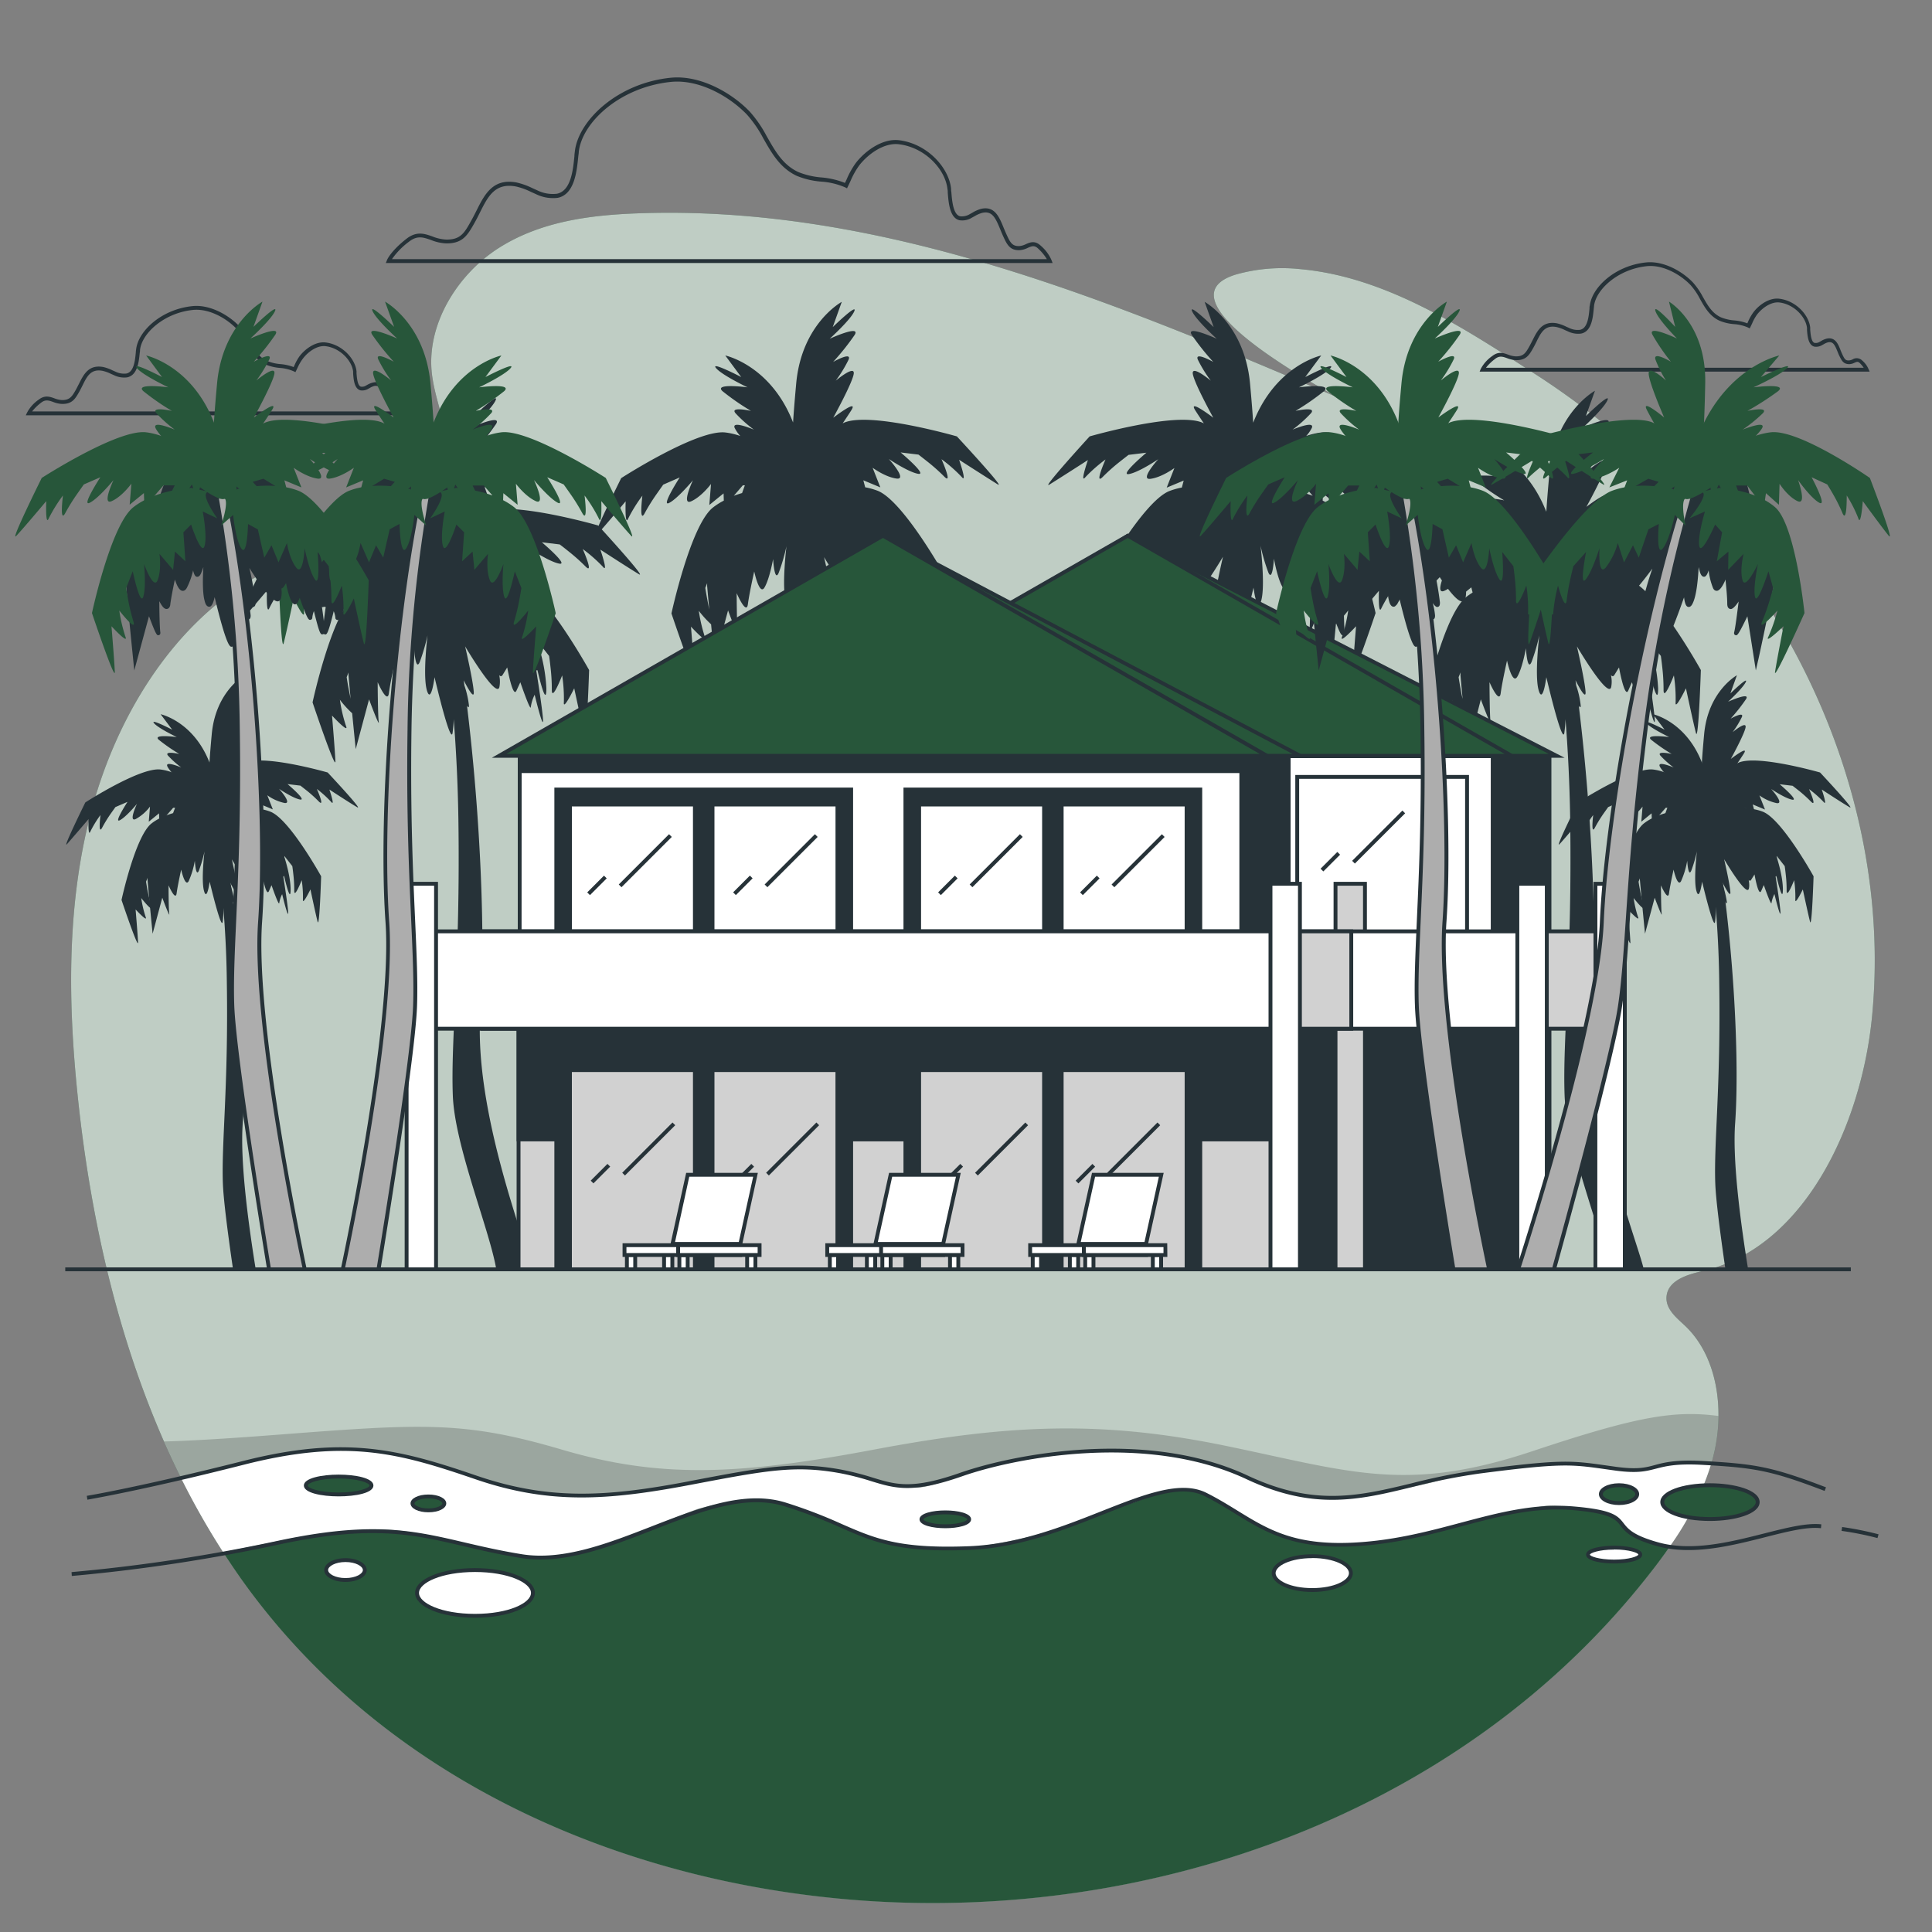 <svg xmlns="http://www.w3.org/2000/svg" viewBox="0 0 500 500"><rect x="0" y="0" width="500" height="500" fill="#808080" stroke="none"/><g id="freepik--background-simple--inject-16"><path d="M485.17,246.36c-.56-39-15.88-76.6-39.2-105.65a204.35,204.35,0,0,0-48-43.47c-18.6-12-38.83-25.5-61.27-27.57A44.11,44.11,0,0,0,320,71c-20.93,6.24,20.49,28.48,25.9,31.73C288,78,228.1,52.85,164.81,55.22c-12.2.46-24.86,2.1-35.59,8.87s-19,19.84-17.43,32.79c1.32,10.7,8.55,22.66,1.77,31-1.94,2.39-4.69,3.81-7.38,5-13.85,6.29-28.79,9.6-41.91,17.61C44,163,30.1,185.77,23.68,209.76s-6.12,49.2-3.6,73.61c4.75,45.93,17.65,91.5,43.77,127.22,37.3,51,98.46,77,159.72,81.3,74.13,5.18,154.49-22,203.51-84.79,7.27-9.32,13.93-19.64,16.58-31.33s.55-25-7.59-32.68c-2.19-2.06-5-4.26-4.78-7.47.32-4.34,5.54-5.81,9.52-6.72,26.09-6,41-37.63,43.7-66.1A150.93,150.93,0,0,0,485.17,246.36Z" style="fill:#27563A"></path><path d="M485.17,246.36c-.56-39-15.88-76.6-39.2-105.65a204.35,204.35,0,0,0-48-43.47c-18.6-12-38.83-25.5-61.27-27.57A44.11,44.11,0,0,0,320,71c-20.93,6.24,20.49,28.48,25.9,31.73C288,78,228.1,52.85,164.81,55.22c-12.2.46-24.86,2.1-35.59,8.87s-19,19.84-17.43,32.79c1.32,10.7,8.55,22.66,1.77,31-1.94,2.39-4.69,3.81-7.38,5-13.85,6.29-28.79,9.6-41.91,17.61C44,163,30.1,185.77,23.68,209.76s-6.12,49.2-3.6,73.61c4.75,45.93,17.65,91.5,43.77,127.22,37.3,51,98.46,77,159.72,81.3,74.13,5.18,154.49-22,203.51-84.79,7.27-9.32,13.93-19.64,16.58-31.33s.55-25-7.59-32.68c-2.19-2.06-5-4.26-4.78-7.47.32-4.34,5.54-5.81,9.52-6.72,26.09-6,41-37.63,43.7-66.1A150.93,150.93,0,0,0,485.17,246.36Z" style="fill:#fff;opacity:0.7"></path></g><g id="freepik--Clouds--inject-16"><path d="M272.41,68.06H99.85l.28-.68c0-.1,1-2.42,5.11-5.62,2.59-2,4.66-1.28,6.66-.57a10.78,10.78,0,0,0,3.57.81c3.74.06,4.74-1.73,6.54-5,.46-.81.89-1.67,1.31-2.5,2.07-4.14,4.22-8.43,10.38-7.27a18.72,18.72,0,0,1,4.12,1.48l1.19.53a9,9,0,0,0,5.12.9c3.65-.73,4.18-6.16,4.53-9.76,0-.48.09-.93.13-1.33,1-8,11.14-17.56,24.8-18.93,7.59-.76,15.74,3.86,20.46,8.78a31.8,31.8,0,0,1,4.38,6.37l.14.24c2.09,3.68,4.07,7.16,8,9a20,20,0,0,0,6,1.41,21.38,21.38,0,0,1,6.11,1.42c.16-.33.32-.67.47-1a21.11,21.11,0,0,1,2.37-4.21c2.56-3.27,7-6.35,11.16-5.84,7.42.91,12.94,7.23,13.46,12.57,0,.26,0,.56.07.87.17,2.17.46,5.8,2.25,6.24a3.91,3.91,0,0,0,2.55-.57l.63-.35a9,9,0,0,1,2.27-1c3.51-.81,4.69,2.09,5.83,4.89.23.54.45,1.09.7,1.63,1,2.23,1.52,3.13,3.27,3.12a4.66,4.66,0,0,0,1.8-.51c1.1-.48,2.34-1,3.85.42a10.39,10.39,0,0,1,2.78,3.75Zm-171-1H270.92a12.2,12.2,0,0,0-2.2-2.68h0c-1-1-1.72-.68-2.76-.22a5.61,5.61,0,0,1-2.19.59h-.07c-2.43,0-3.14-1.56-4.12-3.7-.25-.55-.48-1.12-.71-1.67-1.24-3.05-2.13-4.89-4.69-4.29a7.84,7.84,0,0,0-2,.89l-.65.35a4.73,4.73,0,0,1-3.25.66c-2.49-.61-2.8-4.53-3-7.13,0-.31,0-.6-.07-.86-.48-5-5.64-10.81-12.58-11.67-3.77-.45-7.87,2.42-10.26,5.47a20.64,20.64,0,0,0-2.24,4c-.23.5-.46,1-.7,1.48l-.22.46-.46-.24A18.64,18.64,0,0,0,212.5,47a20.81,20.81,0,0,1-6.32-1.5c-4.25-2-6.4-5.76-8.48-9.41l-.14-.24a30.51,30.51,0,0,0-4.24-6.18c-4.54-4.74-12.37-9.19-19.63-8.48-13.18,1.32-23,10.4-23.9,18.06,0,.39-.09.84-.14,1.31-.38,3.89-1,9.77-5.32,10.64a10,10,0,0,1-5.71-1l-1.21-.54a17.32,17.32,0,0,0-3.89-1.4c-5.43-1-7.23,2.57-9.31,6.73-.42.84-.85,1.71-1.32,2.54-1.86,3.32-3.1,5.51-7.43,5.46a11.65,11.65,0,0,1-3.89-.87c-2-.7-3.56-1.26-5.71.42A19.31,19.31,0,0,0,101.44,67.06Z" style="fill:#263238"></path><path d="M483.86,96.17H382.93l.28-.68a9.4,9.4,0,0,1,3-3.36c1.59-1.24,2.85-.79,4.07-.36a6.28,6.28,0,0,0,2,.46h.06c2,0,2.53-.93,3.56-2.77.26-.48.51-1,.75-1.45,1.24-2.48,2.53-5,6.26-4.34a11.07,11.07,0,0,1,2.44.88l.69.3a5,5,0,0,0,2.86.51c2-.39,2.26-3.46,2.46-5.48,0-.28,0-.55.08-.78.56-4.76,6.56-10.39,14.61-11.19,4.48-.44,9.28,2.27,12.06,5.17a18.57,18.57,0,0,1,2.58,3.74l.08.14c1.2,2.11,2.34,4.11,4.58,5.15a11.46,11.46,0,0,0,3.44.81,12.51,12.51,0,0,1,3.42.76l.18-.41a12.66,12.66,0,0,1,1.41-2.48c1.52-2,4.18-3.79,6.68-3.48,4.41.54,7.7,4.31,8,7.49l0,.52c.1,1.2.26,3.22,1.16,3.43a1.92,1.92,0,0,0,1.33-.31l.36-.2a5.4,5.4,0,0,1,1.37-.59c2.22-.51,3,1.33,3.64,3,.13.32.26.64.4.94.59,1.3.85,1.72,1.71,1.69a2.44,2.44,0,0,0,1-.27,2,2,0,0,1,2.47.28h0a6,6,0,0,1,1.67,2.27Zm-99.29-1h97.75a7.73,7.73,0,0,0-1-1.2h0c-.49-.47-.77-.35-1.38-.09a3.19,3.19,0,0,1-1.35.36c-1.59,0-2-1-2.63-2.27-.15-.32-.28-.65-.42-1-.7-1.72-1.16-2.67-2.48-2.37a4.71,4.71,0,0,0-1.11.5l-.39.21a3,3,0,0,1-2,.4c-1.6-.39-1.79-2.76-1.91-4.33l0-.5c-.27-2.74-3.26-6.12-7.13-6.6-2.12-.25-4.42,1.37-5.78,3.1a11.81,11.81,0,0,0-1.28,2.3l-.41.86-.22.45-.45-.23a10.7,10.7,0,0,0-3.56-.87A12.45,12.45,0,0,1,445,83c-2.53-1.18-3.8-3.41-5-5.56l-.08-.14a17.24,17.24,0,0,0-2.43-3.55c-2.61-2.72-7.1-5.28-11.24-4.87-7.46.75-13.21,6-13.72,10.32,0,.22-.05.48-.07.75-.23,2.33-.57,5.84-3.27,6.38a6,6,0,0,1-3.44-.58l-.71-.31a9.82,9.82,0,0,0-2.21-.8c-3-.57-4,1.36-5.19,3.8-.24.5-.5,1-.77,1.49-1.07,1.9-1.84,3.28-4.43,3.28h-.07a7.07,7.07,0,0,1-2.34-.52c-1.13-.4-2-.69-3.12.21A12.34,12.34,0,0,0,384.57,95.17Z" style="fill:#263238"></path><path d="M107.59,107.48H6.67L7,106.8a9.4,9.4,0,0,1,3-3.36c1.59-1.24,2.85-.79,4.07-.36a6.28,6.28,0,0,0,2,.46c2,0,2.57-.91,3.62-2.77.26-.48.51-1,.75-1.45,1.24-2.48,2.52-5,6.26-4.34a11.07,11.07,0,0,1,2.44.88l.69.3a5.08,5.08,0,0,0,2.86.51c2-.39,2.26-3.45,2.46-5.48,0-.28.05-.55.08-.78.56-4.76,6.56-10.39,14.61-11.19,4.48-.45,9.28,2.27,12.06,5.17a18.57,18.57,0,0,1,2.58,3.74l.08.14c1.2,2.11,2.33,4.11,4.58,5.15a11.46,11.46,0,0,0,3.44.81A12.51,12.51,0,0,1,76,95c.06-.14.12-.27.19-.41a12.58,12.58,0,0,1,1.39-2.48c1.53-1.95,4.19-3.79,6.69-3.48,4.41.54,7.69,4.31,8,7.49l0,.51c.09,1.13.26,3.23,1.15,3.44a1.93,1.93,0,0,0,1.34-.31l.36-.2A5.4,5.4,0,0,1,96.53,99c2.22-.51,3,1.33,3.64,3,.13.32.26.63.4.94.59,1.3.79,1.68,1.71,1.69a2.44,2.44,0,0,0,1-.27,2,2,0,0,1,2.47.28h0a6.15,6.15,0,0,1,1.67,2.27Zm-99.28-1h97.75a7.73,7.73,0,0,0-1-1.2c-.5-.47-.77-.35-1.38-.09a3.19,3.19,0,0,1-1.35.36c-1.55,0-2-1-2.63-2.27-.15-.32-.28-.65-.42-1-.7-1.72-1.17-2.67-2.48-2.37a4.71,4.71,0,0,0-1.11.5l-.39.21a3,3,0,0,1-2,.4c-1.6-.39-1.79-2.77-1.91-4.34l0-.49c-.27-2.74-3.26-6.12-7.13-6.6-2.12-.25-4.43,1.37-5.78,3.1A11.81,11.81,0,0,0,77.09,95l-.41.86-.22.45L76,96.09a10.7,10.7,0,0,0-3.56-.87,12.45,12.45,0,0,1-3.73-.89c-2.54-1.18-3.8-3.41-5-5.56l-.08-.14a17.64,17.64,0,0,0-2.43-3.55c-2.61-2.72-7.1-5.28-11.24-4.87-7.46.75-13.21,6-13.72,10.32,0,.22,0,.48-.07.75-.23,2.33-.57,5.84-3.27,6.38a6,6,0,0,1-3.44-.58l-.71-.31a9.82,9.82,0,0,0-2.21-.8c-3-.57-4,1.36-5.19,3.8-.25.5-.5,1-.77,1.49-1.07,1.9-1.84,3.28-4.43,3.28h-.07a7.07,7.07,0,0,1-2.34-.52c-1.13-.4-2-.69-3.12.21A12.34,12.34,0,0,0,8.31,106.48Z" style="fill:#263238"></path></g><g id="freepik--trees-2--inject-16"><path d="M43.09,215.34s-5.52,5.48-4.9,12.52,1.31,13.78,1.31,13.78l2.5-9.31s2,5.37,1.81,4.2-.19-7.41-.19-7.41,1.81,4.2,2.09,2.07c.16-1.21.52-3,.8-4.37.21-1,.38-1.76.38-1.76s1,4.62,1.93,3a22,22,0,0,0,1.6-5.3s.25,4.48,1.06,2.54a36.26,36.26,0,0,0,1.45-4.95s-.91,7.42-.13,10.22,1.46-2.4,1.46-2.4,3,12.67,3.36,10.43.31-10.24.31-10.24,2.86,7,2.75,5.05a29.37,29.37,0,0,0-1.6-6s2.65,5.62,2.51,3.45S60,222.4,60,222.4s5.83,9.89,6.4,7.62-1.5-6.52-1.5-6.52,1.19,5.65,2.08,4.25l.88-1.41s1,5.86,1.73,4.3l.68-1.56s1.91,5.55,2,4.63a7.35,7.35,0,0,1,.75-2.3s1.87,7.74,1.52,4.15-1.86-12.65-1.86-12.65,2.55,12.37,2.53,7.27-3.23-13.79-4.94-15.87-11.31-12.87-15.12-13.95-7.67,3.5-9,6.61S43.09,215.34,43.09,215.34Z" style="fill:#263238"></path><path d="M57.68,306.25c.15,4.16,1.27,12.89,2.59,21.95h5.86c-2.13-13.28-4-28.29-3.3-37.62,1.39-19.84-1.17-59.72-7.39-85.39l-1.11,3.65a268.17,268.17,0,0,1,4.38,45.83C59.11,281.31,57.3,295.71,57.68,306.25Z" style="fill:#263238"></path><path d="M54.15,201.72s-.38-.54.65-11.71,8.48-15.25,8.48-15.25l-1.69,4.71s4.69-4.56,4-3-4.6,5.14-4.6,5.14,5.86-2.65,4.66-.69a45.79,45.79,0,0,1-4,5.07s3.58-2,2.92-.43a25.16,25.16,0,0,1-2.4,3.93s3.44-2.9,3.37-1.4-3.84,8.32-3.84,8.32,4.82-3.69,3.37-1.39-6.09,9.23-7.84,9.49S54,205,54.15,201.72Z" style="fill:#263238"></path><path d="M58.08,208s.21-.62-4-11-12.51-12.16-12.51-12.16l3,4s-5.8-3-4.72-1.69,5.9,3.6,5.9,3.6-6.38-.85-4.67.69a46.62,46.62,0,0,0,5.31,3.68s-4-.9-2.91.43a24.75,24.75,0,0,0,3.43,3.07s-4.14-1.77-3.63-.36,6.07,6.85,6.07,6.85-5.67-2.14-3.62-.35,8.49,7.09,10.24,6.83S59.14,211.12,58.08,208Z" style="fill:#263238"></path><path d="M51.72,204.25s-4.9-4.46-10.18-5.1-19.46,8.52-19.46,8.52-6,12.18-4.76,10.8,5.6-6.49,5.6-6.49-.19,4.8.47,3.21A28.15,28.15,0,0,1,26,210.93s-.68,5.46.47,3.21a35.93,35.93,0,0,1,2.13-3.48c.71-1,1.27-1.79,1.27-1.79L33,207.52s-3.65,5.6-2,4.76,4.44-4.23,4.44-4.23-2.27,4.81-.32,3.92a11.74,11.74,0,0,0,3.7-3.22l-.32,3.91,2.66-2.17.09,2.66,1.74-2,1.83-2.1h2.08s-2.76,5.48-1.1,4.63,4.35-4.81,4.35-4.81l1,2.83s1.09-6.71,2.65-4.26S51.72,204.25,51.72,204.25Z" style="fill:#263238"></path><path d="M50,209.54s-6.62.3-10.8,3.58-7.75,19.79-7.75,19.79,4.33,12.88,4.27,11-.63-8.55-.63-8.55,3.26,3.53,2.6,1.94a29,29,0,0,1-1.14-4.89s3.38,4.35,2.61,1.93a36.24,36.24,0,0,1-1-4c-.23-1.23-.36-2.16-.36-2.16l1.22-3.13s1.38,6.54,2,4.77.16-6.13.16-6.13,1.79,5,2.54,3a11.8,11.8,0,0,0,.34-4.89l2.55,3,.34-3.42,2,1.81-.19-2.64-.19-2.78L50,216.32s1.91,5.83,2.49,4.06-.32-6.48-.32-6.48l2.72,1.29s-4-5.53-1.14-4.89S50,209.54,50,209.54Z" style="fill:#263238"></path><path d="M55.44,205.19s3.4-5.68,8.26-7.81,21.1,2.54,21.1,2.54,9.3,9.92,7.67,9-7.23-4.59-7.23-4.59,1.56,4.54.47,3.21A28.54,28.54,0,0,0,82,204.18s2.23,5,.47,3.21a34.06,34.06,0,0,0-3-2.72c-1-.79-1.72-1.35-1.72-1.35l-3.34-.4s5.11,4.31,3.27,4-5.47-2.77-5.47-2.77,3.56,3.94,1.43,3.66a11.85,11.85,0,0,1-4.47-2l1.44,3.66-3.18-1.32L68,210.7l-2.24-1.41-2.36-1.49-2,.6s4.23,4.44,2.39,4.11-5.56-3.35-5.56-3.35l-.15,3s-3-6.11-3.77-3.32S55.44,205.19,55.44,205.19Z" style="fill:#263238"></path><path d="M58.62,209.75s6.42-1.61,11.37.32,13.12,16.71,13.12,16.71-.42,13.59-.91,11.76-1.86-8.36-1.86-8.36-2.1,4.32-1.94,2.61a28.27,28.27,0,0,0-.32-5s-2,5.14-1.93,2.6a34.34,34.34,0,0,0-.23-4.07c-.13-1.25-.27-2.17-.27-2.17l-2.08-2.65s.57,6.66-.5,5.13-1.92-5.82-1.92-5.82-.27,5.3-1.57,3.6a11.69,11.69,0,0,1-1.73-4.59l-1.58,3.61L65,220.24l-1.34,2.3L63,220l-.62-2.72-1.83-1s-.15,6.13-1.22,4.61-1.56-6.3-1.56-6.3l-2.23,2s2.21-6.43-.32-5S58.62,209.75,58.62,209.75Z" style="fill:#263238"></path><path d="M429.32,215.34s-5.52,5.48-4.9,12.52,1.31,13.78,1.31,13.78l2.5-9.31s2,5.37,1.82,4.2-.2-7.41-.2-7.41,1.81,4.2,2.09,2.07c.16-1.21.52-3,.8-4.37.21-1,.38-1.76.38-1.76s1,4.62,1.93,3a22,22,0,0,0,1.6-5.3s.25,4.48,1.06,2.54a36.26,36.26,0,0,0,1.45-4.95s-.91,7.42-.13,10.22,1.47-2.4,1.47-2.4,3,12.67,3.35,10.43.31-10.24.31-10.24,2.86,7,2.75,5.05a29.37,29.37,0,0,0-1.6-6s2.65,5.62,2.51,3.45-1.62-8.5-1.62-8.5,5.83,9.89,6.4,7.62-1.5-6.52-1.5-6.52,1.19,5.65,2.08,4.25l.89-1.41s1,5.86,1.72,4.3l.68-1.56s1.91,5.55,2,4.63a7.63,7.63,0,0,1,.75-2.3s1.87,7.74,1.52,4.15-1.86-12.65-1.86-12.65,2.55,12.37,2.53,7.27-3.23-13.79-4.94-15.87-11.31-12.87-15.11-13.95-7.68,3.5-9,6.61S429.32,215.34,429.32,215.34Z" style="fill:#263238"></path><path d="M443.91,306.25c.15,4.16,1.27,12.89,2.59,21.95h5.86c-2.13-13.28-4-28.29-3.3-37.62,1.39-19.84-1.17-59.72-7.39-85.39l-1.11,3.65a268.17,268.17,0,0,1,4.38,45.83C445.34,281.31,443.53,295.71,443.91,306.25Z" style="fill:#263238"></path><path d="M440.38,201.72s-.38-.54.65-11.71,8.48-15.25,8.48-15.25l-1.69,4.71s4.69-4.56,4-3-4.6,5.14-4.6,5.14,5.86-2.65,4.66-.69a45.79,45.79,0,0,1-4,5.07s3.58-2,2.92-.43a25.16,25.16,0,0,1-2.4,3.93s3.45-2.9,3.37-1.4-3.84,8.32-3.84,8.32,4.82-3.69,3.37-1.39-6.09,9.23-7.84,9.49S440.27,205,440.38,201.72Z" style="fill:#263238"></path><path d="M444.31,208s.21-.62-4-11-12.51-12.16-12.51-12.16l3,4s-5.8-3-4.71-1.69,5.89,3.6,5.89,3.6-6.38-.85-4.67.69a46.62,46.62,0,0,0,5.31,3.68s-4-.9-2.91.43a24.75,24.75,0,0,0,3.43,3.07s-4.14-1.77-3.63-.36,6.07,6.85,6.07,6.85-5.67-2.14-3.62-.35,8.49,7.09,10.24,6.83S445.37,211.12,444.31,208Z" style="fill:#263238"></path><path d="M438,204.25s-4.9-4.46-10.17-5.1-19.47,8.52-19.47,8.52-6.05,12.18-4.76,10.8,5.6-6.49,5.6-6.49-.19,4.8.47,3.21a28.15,28.15,0,0,1,2.65-4.26s-.68,5.46.47,3.21a35.93,35.93,0,0,1,2.13-3.48c.71-1,1.27-1.79,1.27-1.79l3.08-1.35s-3.65,5.6-2,4.76,4.44-4.23,4.44-4.23-2.27,4.81-.32,3.92a11.74,11.74,0,0,0,3.7-3.22l-.32,3.91,2.66-2.17.09,2.66,1.75-2,1.82-2.1h2.08s-2.76,5.48-1.1,4.63,4.35-4.81,4.35-4.81l1,2.83s1.09-6.71,2.65-4.26S438,204.25,438,204.25Z" style="fill:#263238"></path><path d="M436.22,209.54s-6.62.3-10.8,3.58-7.75,19.79-7.75,19.79,4.33,12.88,4.27,11-.63-8.55-.63-8.55,3.26,3.53,2.6,1.94a28.6,28.6,0,0,1-1.13-4.89s3.37,4.35,2.6,1.93a34,34,0,0,1-.95-4c-.24-1.23-.37-2.16-.37-2.16l1.22-3.13s1.38,6.54,2,4.77.15-6.13.15-6.13,1.79,5,2.54,3a11.8,11.8,0,0,0,.34-4.89l2.55,3,.34-3.42,1.95,1.81-.18-2.64-.2-2.78,1.47-1.48s1.91,5.83,2.49,4.06-.32-6.48-.32-6.48l2.72,1.29s-4-5.53-1.14-4.89S436.22,209.54,436.22,209.54Z" style="fill:#263238"></path><path d="M441.67,205.19s3.4-5.68,8.26-7.81,21.1,2.54,21.1,2.54,9.3,9.92,7.67,9-7.23-4.59-7.23-4.59,1.56,4.54.47,3.21a28.54,28.54,0,0,0-3.76-3.32s2.23,5,.47,3.21a35.38,35.38,0,0,0-3-2.72c-1-.79-1.73-1.35-1.73-1.35l-3.34-.4s5.11,4.31,3.27,4-5.47-2.77-5.47-2.77,3.56,3.94,1.43,3.66a11.85,11.85,0,0,1-4.47-2l1.44,3.66-3.18-1.32.68,2.58L452,209.29l-2.35-1.49-2,.6s4.23,4.44,2.39,4.11-5.56-3.35-5.56-3.35l-.15,3s-3-6.11-3.77-3.32S441.67,205.19,441.67,205.19Z" style="fill:#263238"></path><path d="M444.85,209.75s6.42-1.61,11.37.32,13.13,16.71,13.13,16.71-.43,13.59-.91,11.76-1.87-8.36-1.87-8.36-2.1,4.32-1.94,2.61a28.61,28.61,0,0,0-.31-5s-2,5.14-1.94,2.6a34.34,34.34,0,0,0-.23-4.07c-.13-1.25-.27-2.17-.27-2.17l-2.08-2.65s.57,6.66-.5,5.13-1.92-5.82-1.92-5.82-.26,5.3-1.57,3.6a11.69,11.69,0,0,1-1.73-4.59l-1.58,3.61-1.31-3.18-1.34,2.3-.59-2.58-.62-2.72-1.83-1s-.15,6.13-1.22,4.61-1.56-6.3-1.56-6.3l-2.23,2s2.21-6.43-.32-5S444.85,209.75,444.85,209.75Z" style="fill:#263238"></path><path d="M247.64,112.94s-22.49-6.48-29.24-3.53l-.32.16c.93-1.37,1.72-2.58,2.23-3.38,2-3.19-4.67,1.92-4.67,1.92s5.21-9.44,5.32-11.52-4.67,1.93-4.67,1.93a34.44,34.44,0,0,0,3.32-5.44c.92-2.2-4,.59-4,.59a64.3,64.3,0,0,0,5.58-7c1.66-2.73-6.47,1-6.47,1s5.47-4.94,6.38-7.14-5.59,4.13-5.59,4.13l2.34-6.54S207.5,83.71,206.06,99.2c-.41,4.52-.67,7.78-.81,10.14l-.2-.49C199.21,94.43,187.7,92,187.7,92l4.13,5.58s-8.05-4.18-6.54-2.34,8.17,5,8.17,5-8.85-1.17-6.47,1a64.3,64.3,0,0,0,7.36,5.1s-5.55-1.24-4,.6a34.25,34.25,0,0,0,4.76,4.25s-5.73-2.45-5-.49a9.26,9.26,0,0,0,1.48,2.14,18.1,18.1,0,0,0-3.83-.91c-7.31-.89-27,11.81-27,11.81s-8.38,16.88-6.6,15,7.76-9,7.76-9-.26,6.65.66,4.45a39,39,0,0,1,3.67-5.91s-.95,7.57.65,4.44a49.37,49.37,0,0,1,3-4.82c1-1.43,1.75-2.48,1.75-2.48l4.26-1.86s-5,7.76-2.74,6.6,6.16-5.87,6.16-5.87-3.15,6.66-.44,5.44,5.12-4.48,5.12-4.48l-.44,5.44,3.69-3,.06,1.87a17.44,17.44,0,0,0-2.8,1.78c-5.8,4.54-10.75,27.42-10.75,27.42s6,17.86,5.91,15.25-.86-11.84-.86-11.84,4.51,4.88,3.61,2.68a39.16,39.16,0,0,1-1.58-6.78,26.2,26.2,0,0,0,3.18,3.5c.51,5.38.92,9.29.92,9.29l3.47-12.89s2.74,7.44,2.5,5.82-.27-10.28-.27-10.28,2.51,5.82,2.9,2.87c.22-1.67.72-4.19,1.11-6.05.3-1.41.53-2.45.53-2.45s1.35,6.41,2.67,4.15,2.22-7.35,2.22-7.35.35,6.22,1.46,3.53a49.26,49.26,0,0,0,2-6.86s-1.26,10.28-.18,14.16,2-3.33,2-3.33,4.1,17.57,4.65,14.46a32.63,32.63,0,0,0,.31-3.6c.61,7.78,1.07,16.5,1.21,25.89.54,36.92-2,56.88-1.44,71.49.46,13,7.81,58.13,9.47,68.18h9.24c-1.44-6.77-13.39-64.06-11.57-89.9,1.3-18.58.1-49.84-3.47-79.13.33.48.53.55.49-.12a24,24,0,0,0-1.16-5.13l-.18-1.34c1.07,2.1,2.73,5.05,2.6,3-.19-3-2.24-11.79-2.24-11.79s8.07,13.7,8.87,10.56a7.42,7.42,0,0,0-.06-3.1c.3.33.59.38.86-.05l1.23-1.95s1.45,8.12,2.39,6l.94-2.16s2.65,7.69,2.72,6.42a10.28,10.28,0,0,1,1-3.19s2.59,10.73,2.11,5.75c-.27-2.83-1.07-8.1-1.71-12.13a.21.21,0,0,0,.32,0c1,4.32,2.33,9,2.31,4.71a42.05,42.05,0,0,0-2.1-11.17c0-.53-.07-.87-.07-.87l2.88,3.67s.19,1.28.37,3a50.37,50.37,0,0,1,.33,5.64c-.07,3.52,2.67-3.61,2.67-3.61a39.63,39.63,0,0,1,.45,6.95c-.24,2.37,2.68-3.61,2.68-3.61s1.92,9.06,2.59,11.59,1.26-16.31,1.26-16.31S234,129.69,227.11,127a18.5,18.5,0,0,0-3.2-.89l-.48-1.81,4.4,1.83-2-5.08s3.24,2.41,6.19,2.8-2-5.07-2-5.07,5,3.39,7.59,3.84-4.53-5.53-4.53-5.53l4.62.56s1,.77,2.39,1.87a48.25,48.25,0,0,1,4.22,3.76c2.44,2.53-.65-4.44-.65-4.44a39.26,39.26,0,0,1,5.22,4.59c1.51,1.85-.66-4.44-.66-4.44s7.77,5,10,6.37S247.64,112.94,247.64,112.94Zm-55.4,12.66h.53l-.72,2c-.7.21-1.42.44-2.14.71Zm-9.19,29.56c-.33-1.71-.52-3-.52-3l.48-1.23c0,.24,0,.48,0,.72.18,2.09.37,4.14.55,6.1C183.38,156.86,183.2,156,183.05,155.16ZM221,125.76h0Z" style="fill:#263238"></path><path d="M442.56,136s-22.49-6.48-29.24-3.52c-.11,0-.21.1-.32.15.93-1.37,1.72-2.58,2.23-3.38,2-3.19-4.67,1.92-4.67,1.92s5.21-9.44,5.32-11.52-4.67,1.93-4.67,1.93a34.44,34.44,0,0,0,3.32-5.44c.92-2.2-4,.59-4,.59a63.4,63.4,0,0,0,5.57-7c1.67-2.73-6.46.95-6.46.95s5.46-4.94,6.38-7.14-5.59,4.13-5.59,4.13l2.34-6.54S402.42,106.81,401,122.3c-.41,4.52-.67,7.78-.81,10.14L400,132c-5.84-14.42-17.35-16.85-17.35-16.85l4.13,5.58s-8.05-4.18-6.54-2.34,8.17,5,8.17,5-8.85-1.17-6.47,1a64.87,64.87,0,0,0,7.36,5.11s-5.55-1.25-4,.59a34.25,34.25,0,0,0,4.76,4.25s-5.73-2.45-5-.49a9.26,9.26,0,0,0,1.48,2.14,18.1,18.1,0,0,0-3.83-.91c-7.31-.88-27,11.81-27,11.81s-8.38,16.88-6.6,15,7.76-9,7.76-9-.26,6.65.66,4.45a39,39,0,0,1,3.67-5.91s-.95,7.57.65,4.45a48.36,48.36,0,0,1,3-4.83c1-1.43,1.75-2.48,1.75-2.48l4.26-1.86s-5.05,7.76-2.74,6.6,6.16-5.87,6.16-5.87-3.15,6.66-.44,5.44,5.12-4.48,5.12-4.48l-.44,5.44,3.69-3,.06,1.87a17.44,17.44,0,0,0-2.8,1.78c-5.8,4.54-10.75,27.42-10.75,27.42s6,17.86,5.91,15.25-.86-11.84-.86-11.84,4.51,4.88,3.61,2.68a39.16,39.16,0,0,1-1.58-6.78,26.2,26.2,0,0,0,3.18,3.5c.51,5.39.92,9.29.92,9.29L383.24,181s2.75,7.44,2.51,5.82-.27-10.28-.27-10.28,2.51,5.82,2.9,2.87c.22-1.67.72-4.19,1.11-6,.29-1.41.53-2.45.53-2.45s1.35,6.41,2.67,4.15,2.22-7.34,2.22-7.34.34,6.21,1.46,3.52a49.26,49.26,0,0,0,2-6.86s-1.26,10.28-.18,14.16,2-3.33,2-3.33,4.1,17.57,4.65,14.46a32.63,32.63,0,0,0,.31-3.6c.61,7.78,1.07,16.5,1.21,25.89.54,36.92-2,56.88-1.44,71.49.46,13,9.6,35,11.26,45.08h9.24c-1.44-6.77-15.18-41-13.36-66.8,1.3-18.58.1-49.84-3.47-79.13.33.48.53.55.49-.12a24,24,0,0,0-1.16-5.13l-.18-1.34c1.07,2.1,2.73,5.05,2.6,3-.19-3-2.24-11.79-2.24-11.79s8.07,13.7,8.87,10.56a7.42,7.42,0,0,0-.06-3.1c.3.33.59.38.86,0l1.23-2s1.45,8.12,2.39,6l.94-2.16s2.65,7.69,2.71,6.42a10.48,10.48,0,0,1,1.05-3.19s2.59,10.73,2.11,5.75c-.27-2.83-1.07-8.1-1.71-12.13a.21.21,0,0,0,.32,0c1,4.32,2.33,9,2.31,4.71a42.46,42.46,0,0,0-2.1-11.17c0-.53-.07-.87-.07-.87l2.88,3.67s.19,1.28.37,3a50.37,50.37,0,0,1,.33,5.64c-.07,3.52,2.67-3.61,2.67-3.61a39.63,39.63,0,0,1,.45,6.95c-.24,2.37,2.67-3.61,2.67-3.61s1.93,9.06,2.59,11.59,1.27-16.31,1.27-16.31-11.34-20.48-18.2-23.16a18.5,18.5,0,0,0-3.2-.89l-.48-1.81,4.4,1.83-2-5.08S424,146.57,427,147s-2-5.08-2-5.08,5,3.39,7.59,3.84S428,140.2,428,140.2l4.62.56s1,.77,2.39,1.87a49.94,49.94,0,0,1,4.22,3.76c2.44,2.53-.65-4.44-.65-4.44a39.26,39.26,0,0,1,5.22,4.59c1.51,1.85-.66-4.44-.66-4.44s7.76,5.05,10,6.37S442.56,136,442.56,136Zm-55.4,12.66h.53c-.24.65-.49,1.31-.72,2-.7.21-1.42.44-2.14.71ZM378,178.26c-.32-1.71-.51-3-.51-3l.48-1.23c0,.24,0,.48,0,.72.18,2.09.37,4.14.55,6.1C378.3,180,378.12,179.06,378,178.26Zm38-29.4h0Z" style="fill:#263238"></path><path d="M154.82,136s-22.49-6.48-29.24-3.52c-.11,0-.21.1-.32.15.93-1.37,1.72-2.58,2.23-3.38,2-3.19-4.67,1.92-4.67,1.92s5.21-9.44,5.32-11.52-4.67,1.93-4.67,1.93a35,35,0,0,0,3.33-5.44c.91-2.2-4,.59-4,.59a64.3,64.3,0,0,0,5.58-7c1.66-2.73-6.47.95-6.47.95s5.47-4.94,6.38-7.14-5.58,4.13-5.58,4.13l2.34-6.54s-10.32,5.65-11.75,21.14c-.42,4.52-.67,7.78-.82,10.14l-.2-.49c-5.84-14.42-17.35-16.85-17.35-16.85L99,120.68s-8.05-4.18-6.54-2.34,8.17,5,8.17,5-8.84-1.17-6.47,1a64.87,64.87,0,0,0,7.36,5.11s-5.55-1.25-4,.59a34.25,34.25,0,0,0,4.76,4.25s-5.73-2.45-5-.49a9.6,9.6,0,0,0,1.48,2.14,18,18,0,0,0-3.83-.91c-7.31-.88-27,11.81-27,11.81s-8.38,16.88-6.6,15,7.76-9,7.76-9-.26,6.65.66,4.45a39,39,0,0,1,3.67-5.91s-.95,7.57.65,4.45a50.29,50.29,0,0,1,3-4.83c1-1.43,1.75-2.48,1.75-2.48L83,146.58s-5.05,7.76-2.75,6.6,6.16-5.87,6.16-5.87S83.27,154,86,152.75s5.12-4.48,5.12-4.48l-.44,5.44,3.69-3,.07,1.87a17.09,17.09,0,0,0-2.81,1.78c-5.8,4.54-10.74,27.42-10.74,27.42s6,17.86,5.91,15.25-.87-11.84-.87-11.84,4.52,4.88,3.61,2.68a39.16,39.16,0,0,1-1.58-6.78,26.2,26.2,0,0,0,3.18,3.5c.52,5.39.92,9.29.92,9.29L95.51,181s2.75,7.44,2.51,5.82-.28-10.28-.28-10.28,2.51,5.82,2.9,2.87c.22-1.67.72-4.19,1.11-6,.3-1.41.53-2.45.53-2.45s1.36,6.41,2.68,4.15,2.22-7.34,2.22-7.34.34,6.21,1.46,3.52a50.14,50.14,0,0,0,2-6.86s-1.26,10.28-.18,14.16,2-3.33,2-3.33,4.1,17.57,4.66,14.46a33.1,33.1,0,0,0,.3-3.6c.61,7.78,1.07,16.5,1.21,25.89.54,36.92-2,56.88-1.44,71.49.46,13,9.6,35,11.26,45.08h9.24c-1.44-6.77-15.18-41-13.36-66.8,1.31-18.58.1-49.84-3.47-79.13.33.48.53.55.5-.12a24.73,24.73,0,0,0-1.17-5.13l-.18-1.34c1.07,2.1,2.73,5.05,2.6,3-.19-3-2.24-11.79-2.24-11.79s8.08,13.7,8.87,10.56a7.4,7.4,0,0,0-.05-3.1c.29.33.58.38.85,0l1.23-2s1.45,8.12,2.39,6l1-2.16s2.64,7.69,2.71,6.42a10.28,10.28,0,0,1,1-3.19s2.59,10.73,2.11,5.75c-.27-2.83-1.07-8.1-1.71-12.13a.21.21,0,0,0,.32,0c1,4.32,2.33,9,2.31,4.71a42.05,42.05,0,0,0-2.1-11.17c0-.53-.07-.87-.07-.87l2.88,3.67s.19,1.28.37,3a48.1,48.1,0,0,1,.33,5.64c-.07,3.52,2.68-3.61,2.68-3.61a40,40,0,0,1,.44,6.95c-.23,2.37,2.68-3.61,2.68-3.61s1.92,9.06,2.59,11.59,1.26-16.31,1.26-16.31-11.34-20.48-18.2-23.16a18.5,18.5,0,0,0-3.2-.89l-.48-1.81,4.4,1.83-2-5.08s3.24,2.41,6.19,2.81-2-5.08-2-5.08,5.05,3.39,7.59,3.84-4.53-5.53-4.53-5.53l4.62.56s1.05.77,2.39,1.87a48.43,48.43,0,0,1,4.22,3.76c2.44,2.53-.65-4.44-.65-4.44a39.26,39.26,0,0,1,5.22,4.59c1.51,1.85-.66-4.44-.66-4.44s7.77,5.05,10,6.37S154.82,136,154.82,136ZM99.42,148.7H100l-.72,2c-.7.21-1.42.44-2.14.71Zm-9.19,29.56c-.33-1.71-.51-3-.51-3l.47-1.23c0,.24,0,.48,0,.72.18,2.09.37,4.14.55,6.1C90.57,180,90.38,179.06,90.23,178.26Zm38-29.4h0Z" style="fill:#263238"></path><path d="M282,112.94s22.49-6.48,29.24-3.53l.32.16c-.93-1.37-1.72-2.58-2.23-3.38-2-3.19,4.67,1.92,4.67,1.92s-5.21-9.44-5.32-11.52,4.67,1.93,4.67,1.93A34.44,34.44,0,0,1,310,93.08c-.92-2.2,4,.59,4,.59a63.4,63.4,0,0,1-5.57-7c-1.67-2.73,6.46,1,6.46,1s-5.47-4.94-6.38-7.14,5.59,4.13,5.59,4.13l-2.34-6.54s10.31,5.65,11.75,21.14c.41,4.52.67,7.78.81,10.14l.2-.49C330.42,94.43,341.93,92,341.93,92l-4.13,5.58s8.05-4.18,6.54-2.34-8.17,5-8.17,5,8.85-1.17,6.47,1a64.3,64.3,0,0,1-7.36,5.1s5.55-1.24,4,.6a34.25,34.25,0,0,1-4.76,4.25s5.73-2.45,5-.49a9.26,9.26,0,0,1-1.48,2.14,18.1,18.1,0,0,1,3.83-.91c7.31-.89,27,11.81,27,11.81s8.38,16.88,6.6,15-7.76-9-7.76-9,.26,6.65-.66,4.45a39,39,0,0,0-3.67-5.91s.95,7.57-.65,4.44a49.37,49.37,0,0,0-3-4.82c-1-1.43-1.75-2.48-1.75-2.48l-4.26-1.86s5,7.76,2.74,6.6-6.16-5.87-6.16-5.87,3.15,6.66.44,5.44-5.12-4.48-5.12-4.48l.44,5.44-3.69-3-.06,1.87a17.44,17.44,0,0,1,2.8,1.78C351,135.78,356,158.66,356,158.66s-6,17.86-5.91,15.25.86-11.84.86-11.84-4.51,4.88-3.61,2.68a39.16,39.16,0,0,0,1.58-6.78,26.2,26.2,0,0,1-3.18,3.5c-.51,5.38-.92,9.29-.92,9.29l-3.47-12.89s-2.74,7.44-2.5,5.82.27-10.28.27-10.28-2.51,5.82-2.9,2.87c-.22-1.67-.72-4.19-1.11-6.05-.3-1.41-.53-2.45-.53-2.45s-1.35,6.41-2.67,4.15-2.22-7.35-2.22-7.35-.34,6.22-1.46,3.53a49.26,49.26,0,0,1-2-6.86s1.26,10.28.18,14.16-2-3.33-2-3.33-4.1,17.57-4.65,14.46a32.63,32.63,0,0,1-.31-3.6c-.61,7.78-1.07,16.5-1.21,25.89-.54,36.92,2,56.88,1.44,71.49-.46,13-7.81,58.13-9.47,68.18h-9.24c1.44-6.77,13.39-64.06,11.57-89.9-1.3-18.58-.1-49.84,3.47-79.13-.33.48-.53.55-.49-.12a24,24,0,0,1,1.16-5.13l.18-1.34c-1.07,2.1-2.73,5.05-2.6,3,.19-3,2.24-11.79,2.24-11.79s-8.07,13.7-8.87,10.56a7.42,7.42,0,0,1,.06-3.1c-.3.33-.59.38-.86-.05l-1.23-1.95s-1.45,8.12-2.39,6l-.94-2.16s-2.65,7.69-2.72,6.42a10.28,10.28,0,0,0-1-3.19s-2.59,10.73-2.11,5.75c.27-2.83,1.07-8.1,1.71-12.13a.21.21,0,0,1-.32,0c-1,4.32-2.33,9-2.31,4.71a42.05,42.05,0,0,1,2.1-11.17c0-.53.07-.87.07-.87l-2.88,3.67s-.19,1.28-.37,3a50.37,50.37,0,0,0-.33,5.64c.07,3.52-2.67-3.61-2.67-3.61a39.63,39.63,0,0,0-.45,6.95c.24,2.37-2.68-3.61-2.68-3.61s-1.92,9.06-2.59,11.59-1.26-16.31-1.26-16.31,11.34-20.48,18.2-23.16a18.5,18.5,0,0,1,3.2-.89l.48-1.81-4.4,1.83,2-5.08s-3.24,2.41-6.19,2.8,2-5.07,2-5.07-5,3.39-7.59,3.84,4.53-5.53,4.53-5.53l-4.62.56s-1,.77-2.39,1.87a48.25,48.25,0,0,0-4.22,3.76c-2.44,2.53.65-4.44.65-4.44a39.26,39.26,0,0,0-5.22,4.59c-1.51,1.85.66-4.44.66-4.44s-7.77,5-10,6.37S282,112.94,282,112.94Zm55.4,12.66h-.53l.72,2c.7.21,1.42.44,2.14.71Zm9.19,29.56c.33-1.71.52-3,.52-3l-.48-1.23c0,.24,0,.48,0,.72-.18,2.09-.37,4.14-.55,6.1C346.25,156.86,346.43,156,346.58,155.16Zm-37.95-29.4h0Z" style="fill:#263238"></path></g><g id="freepik--House--inject-16"><rect x="214.23" y="195.69" width="186.77" height="132.49" style="fill:#263238"></rect><path d="M401.5,328.68H213.73V195.19H401.5Zm-186.77-1H400.5V196.19H214.73Z" style="fill:#263238"></path><rect x="134.2" y="255.58" width="202.22" height="72.93" style="fill:#d1d1d1"></rect><path d="M336.92,329H133.7V255.08H336.92ZM134.7,328H335.92V256.08H134.7Z" style="fill:#263238"></path><rect x="134.2" y="255.58" width="202.22" height="39.3" style="fill:#263238"></rect><path d="M336.92,295.38H133.7v-40.3H336.92Zm-202.22-1H335.92v-38.3H134.7Z" style="fill:#263238"></path><rect x="213.82" y="241.03" width="205.74" height="25.2" style="fill:#d1d1d1"></rect><path d="M420.05,266.73H213.32v-26.2H420.05Zm-205.73-1H419.05v-24.2H214.32Z" style="fill:#263238"></path><rect x="412.9" y="228.72" width="7.62" height="99.79" style="fill:#fff"></rect><path d="M421,329H412.4V228.22H421Zm-7.62-1H420V229.22H413.4Z" style="fill:#263238"></path><rect x="199.54" y="195.69" width="186.77" height="47.37" style="fill:#fff"></rect><path d="M386.81,243.56H199V195.19H386.81Zm-186.77-1H385.81V196.19H200Z" style="fill:#263238"></path><rect x="335.72" y="201.03" width="43.95" height="42.03" style="fill:#fff"></rect><path d="M380.17,243.56H335.22v-43h44.95Zm-43.95-1h42.95v-41H336.22Z" style="fill:#263238"></path><rect x="347.59" y="216.13" width="18.4" height="1" transform="translate(-48.68 315.74) rotate(-45)" style="fill:#263238"></rect><rect x="341.22" y="222.51" width="6.13" height="1" transform="translate(-56.85 308.76) rotate(-45)" style="fill:#263238"></rect><rect x="345.63" y="228.72" width="7.62" height="99.79" style="fill:#d1d1d1"></rect><path d="M353.75,329h-8.62V228.22h8.62Zm-7.62-1h6.62V229.22h-6.62Z" style="fill:#263238"></path><rect x="188.72" y="241.03" width="205.74" height="25.2" style="fill:#fff"></rect><path d="M395,266.73H188.22v-26.2H395Zm-205.73-1H394v-24.2H189.22Z" style="fill:#263238"></path><rect x="392.69" y="228.72" width="7.62" height="99.79" style="fill:#fff"></rect><path d="M400.81,329h-8.62V228.22h8.62Zm-7.62-1h6.62V229.22h-6.62Z" style="fill:#263238"></path><polygon points="291.84 138.65 204.11 195.6 402.84 195.6 291.84 138.65" style="fill:#27563A"></polygon><path d="M404.91,196.1H202.42l89.39-58Zm-199.11-1h195l-108.9-55.87Z" style="fill:#263238"></path><polygon points="291.84 138.65 192.48 195.6 391.21 195.6 291.84 138.65" style="fill:#27563A"></polygon><path d="M393.08,196.1H190.6l101.24-58,.25.14Zm-198.72-1h195l-97.49-55.88Z" style="fill:#263238"></path><polygon points="228.54 138.65 137.75 195.6 336.47 195.6 228.54 138.65" style="fill:#27563A"></polygon><path d="M338.49,196.1H136l92.51-58,.25.14Zm-199-1h195l-105.9-55.87Z" style="fill:#263238"></path><rect x="146.72" y="195.69" width="186.77" height="47.37" style="fill:#263238"></rect><path d="M334,243.56H146.22V195.19H334Zm-186.77-1H333V196.19H147.22Z" style="fill:#263238"></path><rect x="134.48" y="195.69" width="186.77" height="47.37" style="fill:#fff"></rect><path d="M321.75,243.56H134V195.19H321.75Zm-186.77-1H320.75V196.19H135Z" style="fill:#263238"></path><rect x="134.48" y="195.69" width="186.77" height="3.87" style="fill:#263238"></rect><path d="M321.75,200.06H134v-4.87H321.75Zm-186.77-1H320.75v-2.87H135Z" style="fill:#263238"></path><rect x="143.97" y="204.33" width="76.31" height="38.73" style="fill:#263238"></rect><path d="M220.78,243.56H143.47V203.83h77.31Zm-76.31-1h75.31V204.83H144.47Z" style="fill:#263238"></path><rect x="147.51" y="208.2" width="69.22" height="34.86" style="fill:#fff"></rect><path d="M217.23,243.56H147V207.7h70.22Zm-69.22-1h68.22V208.7H148Z" style="fill:#263238"></path><rect x="157.8" y="222.25" width="18.4" height="1" transform="translate(-108.6 183.33) rotate(-45)" style="fill:#263238"></rect><rect x="151.43" y="228.63" width="6.13" height="1" transform="translate(-116.77 176.36) rotate(-45)" style="fill:#263238"></rect><rect x="195.55" y="222.25" width="18.4" height="1" transform="translate(-97.54 210.02) rotate(-45)" style="fill:#263238"></rect><rect x="189.19" y="228.63" width="6.13" height="1" transform="translate(-105.71 203.05) rotate(-45)" style="fill:#263238"></rect><rect x="179.84" y="208.2" width="4.56" height="34.86" style="fill:#263238"></rect><path d="M184.9,243.56h-5.56V207.7h5.56Zm-4.56-1h3.56V208.7h-3.56Z" style="fill:#263238"></path><rect x="143.97" y="273.07" width="76.31" height="55.44" style="fill:#263238"></rect><path d="M220.78,329H143.47V272.57h77.31Zm-76.31-1h75.31V273.57H144.47Z" style="fill:#263238"></path><rect x="147.51" y="276.94" width="69.22" height="51.57" style="fill:#d1d1d1"></rect><path d="M217.23,329H147V276.44h70.22ZM148,328h68.22V277.44H148Z" style="fill:#263238"></path><rect x="158.69" y="296.86" width="18.4" height="1" transform="translate(-161.09 205.81) rotate(-45)" style="fill:#263238"></rect><rect x="152.33" y="303.24" width="6.13" height="1" transform="translate(-169.26 198.84) rotate(-45)" style="fill:#263238"></rect><rect x="195.94" y="296.86" width="18.4" height="1" transform="translate(-150.19 232.15) rotate(-45)" style="fill:#263238"></rect><rect x="189.57" y="303.24" width="6.13" height="1" transform="translate(-158.36 225.18) rotate(-45)" style="fill:#263238"></rect><rect x="179.84" y="276.94" width="4.56" height="51.57" style="fill:#263238"></rect><path d="M184.9,329h-5.56V276.44h5.56Zm-4.56-1h3.56V277.44h-3.56Z" style="fill:#263238"></path><rect x="234.32" y="273.07" width="76.31" height="55.44" style="fill:#263238"></rect><path d="M311.13,329H233.82V272.57h77.31Zm-76.31-1h75.31V273.57H234.82Z" style="fill:#263238"></path><rect x="237.87" y="276.94" width="69.22" height="51.57" style="fill:#d1d1d1"></rect><path d="M307.59,329H237.37V276.44h70.22Zm-69.22-1h68.22V277.44H238.37Z" style="fill:#263238"></path><rect x="250.01" y="296.86" width="18.4" height="1" transform="translate(-134.35 270.39) rotate(-45)" style="fill:#263238"></rect><rect x="243.65" y="303.24" width="6.13" height="1" transform="translate(-142.52 263.42) rotate(-45)" style="fill:#263238"></rect><rect x="284.2" y="296.86" width="18.4" height="1" transform="translate(-124.33 294.56) rotate(-45)" style="fill:#263238"></rect><rect x="277.83" y="303.24" width="6.13" height="1" transform="translate(-132.5 287.59) rotate(-45)" style="fill:#263238"></rect><rect x="270.2" y="276.94" width="4.56" height="51.57" style="fill:#263238"></rect><path d="M275.26,329H269.7V276.44h5.56Zm-4.56-1h3.56V277.44H270.7Z" style="fill:#263238"></path><rect x="234.32" y="204.33" width="76.31" height="38.73" style="fill:#263238"></rect><path d="M311.13,243.56H233.82V203.83h77.31Zm-76.31-1h75.31V204.83H234.82Z" style="fill:#263238"></path><rect x="237.87" y="208.2" width="69.22" height="34.86" style="fill:#fff"></rect><path d="M307.59,243.56H237.37V207.7h70.22Zm-69.22-1h68.22V208.7H238.37Z" style="fill:#263238"></path><rect x="248.61" y="222.25" width="18.4" height="1" transform="translate(-82 247.54) rotate(-45)" style="fill:#263238"></rect><rect x="242.24" y="228.63" width="6.13" height="1" transform="translate(-90.17 240.57) rotate(-45)" style="fill:#263238"></rect><rect x="285.34" y="222.25" width="18.4" height="1" transform="translate(-71.24 273.52) rotate(-45)" style="fill:#263238"></rect><rect x="278.98" y="228.63" width="6.13" height="1" transform="translate(-79.41 266.55) rotate(-45)" style="fill:#263238"></rect><rect x="270.2" y="208.2" width="4.56" height="34.86" style="fill:#263238"></rect><path d="M275.26,243.56H269.7V207.7h5.56Zm-4.56-1h3.56V208.7H270.7Z" style="fill:#263238"></path><polygon points="228.54 138.65 129.18 195.6 327.9 195.6 228.54 138.65" style="fill:#27563A"></polygon><path d="M329.78,196.1H127.3l101.24-58Zm-198.73-1H326l-97.49-55.88Z" style="fill:#263238"></path><rect x="124.83" y="241.03" width="224.89" height="25.2" style="fill:#d1d1d1"></rect><path d="M350.21,266.73H124.33v-26.2H350.21Zm-224.88-1H349.21v-24.2H125.33Z" style="fill:#263238"></path><rect x="112.58" y="241.03" width="220.56" height="25.2" style="fill:#fff"></rect><path d="M333.64,266.73H112.08v-26.2H333.64Zm-220.56-1H332.64v-24.2H113.08Z" style="fill:#263238"></path><rect x="328.8" y="228.72" width="7.62" height="99.79" style="fill:#fff"></rect><path d="M336.92,329H328.3V228.22h8.62Zm-7.62-1h6.62V229.22H329.3Z" style="fill:#263238"></path><rect x="105.23" y="228.72" width="7.62" height="99.79" style="fill:#fff"></rect><path d="M113.35,329h-8.62V228.22h8.62Zm-7.62-1h6.62V229.22h-6.62Z" style="fill:#263238"></path></g><g id="freepik--Water--inject-16"><path d="M427.08,407.1c7.27-9.32,13.93-19.64,16.58-31.33a43.53,43.53,0,0,0,1.07-9.32c-11.39-1.47-20.82,0-48.06,9.09-32.57,10.86-46.76,5.43-78.91-1.25s-56-5.84-91.45.84-55.53,7.51-81,0S109,368.45,71,371.37c-14.32,1.1-23.12,1.55-28.53,1.68a199.17,199.17,0,0,0,21.4,37.54c37.3,51,98.46,77,159.72,81.3C297.7,497.07,378.06,469.92,427.08,407.1Z" style="opacity:0.19"></path><path d="M432.1,400.29a25.28,25.28,0,0,1-3.11-.66c-14.7-4.11-3.53-7.72-21.75-9.26s-33.52,7.72-55.28,9.26-27.64-6.69-40-12.87-34.7,12.87-61.16,13.9-27.64-5.14-47.63-11.32-45.87,17-68.21,13.38-30.58-10.29-62.33-3.6c-5.17,1.09-10.09,2-14.7,2.87,1.89,2.92,3.85,5.8,5.9,8.6,37.3,51,98.46,77,159.72,81.3,74.13,5.18,154.49-22,203.51-84.79C428.8,404.89,430.49,402.62,432.1,400.29Z" style="fill:#27563A"></path><path d="M442.88,378.76c-3.15-.14-6.7-.25-8.1-.14-2.77.21-7.45,1.28-11.93,1.7s-12.56-1.7-20-1.49-24.06,2.34-30.24,4.26-21.51,4.47-29.39,4.47-18.32-4.68-20.42-5.21-13-4.8-17.49-5.44-16-1.91-23-1.49-20.24,2.77-25.35,3.84S241.61,385,237.35,385s-14.27-2.77-19.51-4.17-10.52-1.16-16.49-.73-21.72,3.41-26.83,4.47-23.22,3-30.88,2.56-22.37-5.33-22.37-5.33-18.53-5.75-24.28-6.39-19.8,0-26.19,1.28c-4.77.95-17.71,4.16-24,5.72A200.29,200.29,0,0,0,57.76,401.7L76.12,398c1.07-.21,14.49-1.7,21.09-2.13s19.17,2.55,19.17,2.55,20.23,5.33,24.49,4.9,14.27-3,17-3.83,19-7.67,22.57-8.95a57.52,57.52,0,0,1,18.11-2.13c5.75.43,20,7.46,22.57,8.1s14.06,4.68,25.56,4.26,26-4.69,26-4.69,22.58-7.88,26.62-9.37a19.47,19.47,0,0,1,12.66.05c3.91,1.33,8.86,5.7,13.11,7.83a46.93,46.93,0,0,0,20.24,5.11c9.16.22,22.15-2.34,26.62-3.4s24.49-6.18,28.11-6.61,13.42,1.71,16.19,2.35,3.62,2.55,4.26,3.4,3.41,2.56,6.39,3.62a28.83,28.83,0,0,0,5.27,1.14A74.94,74.94,0,0,0,442.88,378.76Z" style="fill:#fff"></path><path d="M344.77,388.15c-6.64,0-13.76-1.39-22.2-5.35-25.59-12-59.33-5.73-73.6-.73-12.86,4.5-17.32,3.14-23.49,1.26a68.5,68.5,0,0,0-7.73-2c-11.87-2.22-19.24-.82-39,2.94l-.43.08c-21.2,4-36.29,5-55.3-1.53-19.73-6.75-33.18-10.55-59.93-3.75-26.38,6.7-40.33,9-40.47,9.05l-.16-1c.13,0,14-2.34,40.38-9,26.49-6.73,40.53-3.06,60.5,3.78,18.8,6.44,33.76,5.49,54.8,1.49l.42-.09c19.3-3.67,27.28-5.19,39.33-2.93a71.36,71.36,0,0,1,7.85,2c6.21,1.9,10.31,3.15,22.86-1.25,14.4-5,48.46-11.36,74.35.78,17.18,8.05,28.82,5.24,42.3,2a160.21,160.21,0,0,1,17.64-3.53c21.16-2.75,23.81-2.38,32.56-1.15l2.84.4c5.51.74,7.61.18,10-.47s5.35-1.42,12.28-1.05c13.64.75,17.89,1.42,32,6.82l-.36.93c-13.95-5.34-18.16-6-31.67-6.75-6.78-.37-9.54.37-12,1s-4.73,1.26-10.44.49l-2.84-.4c-8.65-1.21-11.26-1.58-32.29,1.15a159.14,159.14,0,0,0-17.53,3.51C358.46,386.56,351.89,388.15,344.77,388.15Z" style="fill:#263238"></path><path d="M485.89,398.05a78.79,78.79,0,0,0-9.3-1.86l.15-1a82,82,0,0,1,9.43,1.89Z" style="fill:#263238"></path><path d="M18.58,407.86l-.06-1a442.18,442.18,0,0,0,54-8.23c23.83-5,34.36-2.57,47.7.55,4.51,1.05,9.18,2.14,14.81,3.05,10.68,1.72,22.34-2.81,33.61-7.2,12.44-4.84,24.19-9.41,34.67-6.17a127.74,127.74,0,0,1,14.55,5.56c8.58,3.74,14.78,6.45,32.91,5.74,12.62-.49,24.22-5.07,34.45-9.12,10.91-4.31,20.33-8,26.95-4.72,2.93,1.46,5.51,3.05,8,4.58,8.2,5.05,15.27,9.4,31.74,8.23,9.71-.68,18.07-2.9,26.14-5.05,9.81-2.61,19.08-5.07,29.21-4.21s11.42,2.4,12.93,4.34c1.15,1.47,2.45,3.13,8.92,4.94,8.73,2.45,18.68-.07,27.46-2.29,5.88-1.49,11-2.78,14.79-2.36l-.1,1c-3.65-.41-8.66.86-14.45,2.33-8.9,2.25-19,4.8-28,2.29-6.79-1.91-8.2-3.71-9.44-5.3s-2.44-3.13-12.23-4c-9.95-.84-19.14,1.6-28.86,4.18-8.12,2.16-16.52,4.4-26.33,5.09-16.78,1.19-24.34-3.46-32.33-8.38-2.47-1.52-5-3.09-7.92-4.54-6.22-3.11-15.45.54-26.13,4.76-10.31,4.08-22,8.7-34.78,9.19-18.36.71-24.65-2-33.35-5.83A127.49,127.49,0,0,0,203,389.81c-10.14-3.13-21.74,1.38-34,6.15-11.39,4.44-23.17,9-34.13,7.26-5.66-.92-10.35-2-14.88-3.07-13.21-3.08-23.65-5.52-47.27-.54A443.91,443.91,0,0,1,18.58,407.86Z" style="fill:#263238"></path><path d="M137.92,412.25c0,3.27-6.71,5.92-15,5.92s-15-2.65-15-5.92,6.71-5.92,15-5.92S137.92,409,137.92,412.25Z" style="fill:#fff"></path><path d="M122.92,418.67c-8.68,0-15.49-2.82-15.49-6.42s6.81-6.42,15.49-6.42,15.5,2.82,15.5,6.42S131.61,418.67,122.92,418.67Zm0-11.84c-8.67,0-14.49,2.8-14.49,5.42s5.82,5.42,14.49,5.42,14.5-2.8,14.5-5.42S131.6,406.83,122.92,406.83Z" style="fill:#263238"></path><path d="M94.41,406.33c0,1.42-2.24,2.57-5,2.57s-5-1.15-5-2.57,2.24-2.58,5-2.58S94.41,404.91,94.41,406.33Z" style="fill:#fff"></path><path d="M89.41,409.4c-3.09,0-5.5-1.35-5.5-3.07s2.41-3.08,5.5-3.08,5.5,1.35,5.5,3.08S92.49,409.4,89.41,409.4Zm0-5.15c-2.65,0-4.5,1.1-4.5,2.08s1.85,2.07,4.5,2.07,4.5-1.09,4.5-2.07S92.06,404.25,89.41,404.25Z" style="fill:#263238"></path><path d="M349.61,407.1c0,2.42-4.48,4.38-10,4.38s-10-2-10-4.38,4.47-4.38,10-4.38S349.61,404.68,349.61,407.1Z" style="fill:#fff"></path><path d="M339.61,412c-5.88,0-10.49-2.15-10.49-4.88s4.61-4.88,10.49-4.88,10.5,2.15,10.5,4.88S345.5,412,339.61,412Zm0-8.76c-5.68,0-9.49,2-9.49,3.88s3.81,3.88,9.49,3.88,9.5-2,9.5-3.88S345.29,403.22,339.61,403.22Z" style="fill:#263238"></path><path d="M424.5,402.33c0,1-3,1.8-6.76,1.8s-6.76-.8-6.76-1.8,3-1.8,6.76-1.8S424.5,401.33,424.5,402.33Z" style="fill:#fff"></path><path d="M417.74,404.63c-2.51,0-7.27-.48-7.27-2.3s4.76-2.3,7.27-2.3,7.26.48,7.26,2.3S420.25,404.63,417.74,404.63Zm0-3.6c-4,0-6.21.91-6.27,1.3s2.26,1.3,6.27,1.3,6.2-.91,6.26-1.3S421.75,401,417.74,401Z" style="fill:#263238"></path><ellipse cx="442.54" cy="388.74" rx="12.35" ry="4.38" style="fill:#27563A"></ellipse><path d="M442.54,393.62c-7.32,0-12.85-2.1-12.85-4.88s5.53-4.87,12.85-4.87c6.23,0,12.85,1.71,12.85,4.87S448.77,393.62,442.54,393.62Zm0-8.75c-7,0-11.85,2-11.85,3.87s4.87,3.88,11.85,3.88,11.85-2,11.85-3.88S449.53,384.87,442.54,384.87Z" style="fill:#263238"></path><path d="M423.73,386.68c0,1.28-2.11,2.32-4.71,2.32s-4.7-1-4.7-2.32,2.1-2.31,4.7-2.31S423.73,385.4,423.73,386.68Z" style="fill:#27563A"></path><path d="M419,389.5c-2.92,0-5.2-1.24-5.2-2.82s2.28-2.81,5.2-2.81,5.21,1.23,5.21,2.81S421.94,389.5,419,389.5Zm0-4.63c-2.48,0-4.2.95-4.2,1.81s1.72,1.82,4.2,1.82,4.21-1,4.21-1.82S421.5,384.87,419,384.87Z" style="fill:#263238"></path><path d="M250.82,393.2c0,1-2.76,1.8-6.17,1.8s-6.18-.81-6.18-1.8,2.77-1.8,6.18-1.8S250.82,392.2,250.82,393.2Z" style="fill:#27563A"></path><path d="M244.65,395.5c-3.22,0-6.68-.72-6.68-2.3s3.46-2.3,6.68-2.3,6.67.72,6.67,2.3S247.86,395.5,244.65,395.5Zm0-3.6c-3.69,0-5.68.92-5.68,1.3s2,1.3,5.68,1.3,5.67-.92,5.67-1.3S248.33,391.9,244.65,391.9Z" style="fill:#263238"></path><path d="M96.17,384.45c0,1.28-3.82,2.31-8.53,2.31s-8.52-1-8.52-2.31,3.81-2.32,8.52-2.32S96.17,383.17,96.17,384.45Z" style="fill:#27563A"></path><path d="M87.64,387.26c-4.34,0-9-.88-9-2.81s4.68-2.82,9-2.82,9,.88,9,2.82S92,387.26,87.64,387.26Zm0-4.63c-5.19,0-8,1.2-8,1.82s2.83,1.81,8,1.81,8-1.2,8-1.81S92.84,382.63,87.64,382.63Z" style="fill:#263238"></path><path d="M115,389.08c0,1-1.85,1.8-4.12,1.8s-4.12-.81-4.12-1.8,1.85-1.8,4.12-1.8S115,388.08,115,389.08Z" style="fill:#27563A"></path><path d="M110.87,391.38c-2.63,0-4.62-1-4.62-2.3s2-2.3,4.62-2.3,4.62,1,4.62,2.3S113.5,391.38,110.87,391.38Zm0-3.6c-2.21,0-3.62.77-3.62,1.3s1.41,1.3,3.62,1.3,3.62-.77,3.62-1.3S113.08,387.78,110.87,387.78Z" style="fill:#263238"></path></g><g id="freepik--trees-1--inject-16"><path d="M127.63,134.31s7.65,7.6,6.79,17.35-1.82,19.1-1.82,19.1l-3.47-12.89s-2.74,7.44-2.51,5.82.28-10.28.28-10.28-2.51,5.82-2.9,2.87c-.22-1.67-.72-4.19-1.11-6.05-.3-1.41-.53-2.45-.53-2.45s-1.35,6.41-2.67,4.15-2.22-7.35-2.22-7.35-.35,6.22-1.46,3.53a49.26,49.26,0,0,1-2-6.86s1.26,10.28.18,14.16-2-3.33-2-3.33-4.1,17.57-4.65,14.46-.43-14.2-.43-14.2-4,9.76-3.81,7,2.22-8.25,2.22-8.25-3.67,7.79-3.48,4.79,2.24-11.79,2.24-11.79-8.07,13.7-8.87,10.56,2.09-9,2.09-9-1.66,7.83-2.89,5.88l-1.23-1.95s-1.45,8.12-2.39,6L90,153.36s-2.65,7.69-2.72,6.42a10.28,10.28,0,0,0-1-3.19s-2.59,10.73-2.11,5.75,2.59-17.54,2.59-17.54S83.18,162,83.21,154.88s4.48-19.11,6.85-22,15.68-17.83,20.94-19.32,10.65,4.84,12.53,9.16S127.63,134.31,127.63,134.31Z" style="fill:#263238"></path><path d="M132.82,173.51l-3.76-14c-1.9,5.05-2.08,5-2.55,4.89-.22-.05-.46-.23-.38-.78.16-1.06.22-5.32.25-8-.77,1.39-1.46,2.06-2,2s-.81-1-.85-1.26c-.22-1.67-.72-4.19-1.1-6,0-.13-.05-.25-.08-.37-.44,1.43-1.08,2.81-1.9,2.94-.31,0-.77,0-1.17-.72a19.87,19.87,0,0,1-1.63-4.55c-.33,1.53-.77,1.61-1,1.64-.66.11-1-.67-1.1-1-.2-.47-.39-1-.57-1.5.19,3.1.24,6.72-.32,8.74-.22.78-.53,1.54-1.2,1.51-.25,0-.84-.05-1.4-2.48-3.1,12.87-4,12.85-4.39,12.84-.25,0-.56-.15-.68-.79a104.37,104.37,0,0,1-.45-11.74c-2.41,5.65-2.92,5.53-3.3,5.45-.54-.12-.51-.79-.49-1a17.48,17.48,0,0,1,.6-3.24c-.79,1.11-1.12,1-1.34,1-.59-.15-.54-.91-.52-1.2a82.55,82.55,0,0,1,1.58-8.87c-2.38,3.82-5.82,8.86-7.39,8.64a1,1,0,0,1-.81-.84,7,7,0,0,1-.08-2.48,1.1,1.1,0,0,1-.65-.52l-.55-.87c-1.07,5.33-1.92,5.43-2.22,5.47s-.61,0-.89-.66l-.43-1c-2,5.79-2.35,5.74-2.78,5.68a.57.57,0,0,1-.48-.61,6,6,0,0,0-.42-1.65c-1.52,6.14-1.83,6.08-2.31,6s-.53-.8-.43-1.86c.16-1.6.48-4,.85-6.49-.53,1.34-.82,1.31-1.07,1.29-.6-.07-.71-.76-.7-2.21,0-7,4.43-19.23,7-22.31,2.25-2.73,15.69-17.93,21.2-19.5s11,4.72,13.12,9.45c1.75,4,3.78,10.57,4.08,11.53.91.94,7.67,8.25,6.85,17.66-.84,9.64-1.81,19-1.82,19.11Zm-3.61-17.29L132.38,168c.35-3.49,1-9.88,1.54-16.39.83-9.4-6.57-16.88-6.65-17l-.09-.09,0-.12c0-.07-2.22-7.3-4.07-11.54-1.67-3.81-6.88-10.32-11.94-8.88-4.91,1.39-17.55,15.34-20.7,19.16-2.39,2.91-6.7,15-6.73,21.69V155c.67-2,1.69-6.33,2.52-10.33l1,.18c0,.11-1.51,9-2.26,14.77.27-1,.55-2.11.8-3.17l.32-1.31.61,1.19a14.46,14.46,0,0,1,.87,2.15c.52-1.23,1.3-3.35,2-5.31l.42-1.21,1.39,3.18a27.19,27.19,0,0,0,1.51-5.7l.23-1.27,1.9,3a26.94,26.94,0,0,1,2-5.81l1.77-3.62-.83,3.94c-.4,1.87-1.13,4.78-2.06,6a6.93,6.93,0,0,0,0,2.79.56.56,0,0,0,0,.13c.94,0,4.86-5.63,7.91-10.81l1.66-2.82-.74,3.19c0,.08-1.88,8.07-2.2,11.31a41.57,41.57,0,0,0,2.5-4.64l.92.39a49.53,49.53,0,0,0-2,6.93c.73-1.4,1.79-3.81,2.7-6.06l1-2.44,0,2.64c0,.1-.1,9.58.32,13.35A135.2,135.2,0,0,0,111.65,152l.63-2.67.36,2.72a17.07,17.07,0,0,0,.86,3.82,4.34,4.34,0,0,0,.19-.56c1-3.74-.18-13.87-.2-14l1-.17a48.72,48.72,0,0,0,2,6.78l0,.07a17.82,17.82,0,0,0,.47-3.43l.23-4.31.76,4.25c0,.05.9,5,2.16,7.18a.72.72,0,0,0,.19.24c.35-.15,1.12-2.17,1.56-4.24l.48-2.24.5,2.23s.23,1,.53,2.46c.38,1.84.89,4.39,1.12,6.09a1.54,1.54,0,0,0,0,.3,13,13,0,0,0,1.89-3.31l1-2.25v2.45c0,.26,0,4.87-.13,7.93.43-1.08.93-2.39,1.4-3.65Z" style="fill:#263238"></path><path d="M88.7,328.5h9.24c1.66-10.05,9-55.21,9.47-68.18.52-14.61-2-34.57-1.44-71.49s6.08-63.52,6.08-63.52l-1.53-5.07c-8.63,35.58-12.18,90.86-10.25,118.36C102.09,264.44,90.14,321.73,88.7,328.5Z" style="fill:#adadad"></path><path d="M98.37,329H88.08l.13-.6c1.38-6.47,13.38-64,11.56-89.77-2-27.94,1.77-83.48,10.26-118.51l.44-1.78,2.09,7,0,.12c-.06.27-5.53,27-6.07,63.43-.31,21.31.38,36.77.94,49.2.4,9,.72,16.11.5,22.3-.47,13.07-8,59.14-9.47,68.25Zm-9.05-1h8.2c1.64-10,8.93-54.88,9.39-67.69.22-6.16-.1-13.25-.5-22.22-.56-12.44-1.25-27.93-.94-49.27a378.44,378.44,0,0,1,6.06-63.49l-1-3.17c-8.17,35-11.74,89-9.81,116.4C102.55,263.82,91.18,319.17,89.32,328Z" style="fill:#263238"></path><path d="M112.31,115.44s.52-.75-.91-16.24S99.65,78.06,99.65,78.06L102,84.6s-6.5-6.32-5.59-4.13,6.38,7.14,6.38,7.14-8.13-3.68-6.47-1a64.3,64.3,0,0,0,5.58,7s-5-2.79-4-.59a34.44,34.44,0,0,0,3.32,5.44s-4.77-4-4.67-1.93,5.32,11.52,5.32,11.52-6.67-5.11-4.67-1.92S105.59,119,108,119.35,112.46,120,112.31,115.44Z" style="fill:#27563A"></path><path d="M106.85,124.13s-.28-.87,5.56-15.28S129.76,92,129.76,92l-4.13,5.58s8.05-4.18,6.54-2.34-8.17,5-8.17,5,8.85-1.17,6.47,1a64.3,64.3,0,0,1-7.36,5.1s5.55-1.24,4,.6a34.25,34.25,0,0,1-4.76,4.25s5.73-2.45,5-.49-8.42,9.49-8.42,9.49,7.87-3,5-.5-11.77,9.83-14.19,9.47S105.39,128.46,106.85,124.13Z" style="fill:#27563A"></path><path d="M115.67,118.94s6.79-6.18,14.1-7.06,27,11.81,27,11.81,8.38,16.88,6.6,15-7.76-9-7.76-9,.26,6.65-.66,4.45a39,39,0,0,0-3.67-5.91s1,7.57-.65,4.44a49.37,49.37,0,0,0-3-4.82c-1-1.43-1.75-2.48-1.75-2.48l-4.26-1.86s5,7.76,2.74,6.6-6.16-5.87-6.16-5.87,3.15,6.66.44,5.44-5.12-4.48-5.12-4.48l.44,5.44-3.69-3-.13,3.69-2.41-2.77-2.53-2.91h-2.89s3.84,7.58,1.53,6.42-6-6.67-6-6.67l-1.4,3.92s-1.52-9.31-3.67-5.91S115.67,118.94,115.67,118.94Z" style="fill:#27563A"></path><path d="M118.07,126.27s9.17.42,15,5,10.75,27.42,10.75,27.42-6,17.86-5.91,15.25.86-11.84.86-11.84-4.51,4.88-3.61,2.68A39.16,39.16,0,0,0,136.7,158s-4.68,6-3.6,2.69a51,51,0,0,0,1.31-5.5c.33-1.71.52-3,.52-3l-1.7-4.34s-1.92,9.06-2.72,6.61-.22-8.5-.22-8.5-2.47,6.93-3.53,4.15-.46-6.78-.46-6.78l-3.53,4.15-.47-4.74-2.71,2.52.26-3.67.26-3.84-2-2s-2.65,8.08-3.46,5.62.45-9,.45-9l-3.77,1.78s5.51-7.66,1.58-6.78S118.07,126.27,118.07,126.27Z" style="fill:#27563A"></path><path d="M110.52,120.24s-4.72-7.87-11.46-10.83-29.24,3.53-29.24,3.53-12.89,13.75-10.63,12.43,10-6.37,10-6.37-2.17,6.29-.66,4.44a39.26,39.26,0,0,1,5.22-4.59s-3.09,7-.65,4.44a48.25,48.25,0,0,1,4.22-3.76c1.35-1.1,2.39-1.87,2.39-1.87l4.62-.56s-7.07,6-4.53,5.53,7.59-3.84,7.59-3.84-4.94,5.47-2,5.07,6.19-2.8,6.19-2.8l-2,5.08,4.4-1.83-.94,3.58,3.11-2,3.26-2,2.77.82s-5.86,6.16-3.32,5.7,7.7-4.64,7.7-4.64l.22,4.16s4.14-8.47,5.22-4.6S110.52,120.24,110.52,120.24Z" style="fill:#27563A"></path><path d="M106.11,126.57s-8.9-2.24-15.76.44-18.2,23.16-18.2,23.16.6,18.84,1.26,16.31S76,154.89,76,154.89s2.92,6,2.68,3.61a39.63,39.63,0,0,1,.45-6.95s2.74,7.13,2.67,3.61a50.37,50.37,0,0,1,.33-5.64c.18-1.73.37-3,.37-3l2.88-3.67s-.78,9.23.7,7.11,2.65-8.07,2.65-8.07.37,7.35,2.18,5,2.4-6.36,2.4-6.36l2.19,5,1.82-4.41,1.86,3.2.81-3.59.86-3.75,2.54-1.38s.2,8.5,1.68,6.38,2.17-8.73,2.17-8.73l3.09,2.79s-3.06-8.92.44-6.94S106.11,126.57,106.11,126.57Z" style="fill:#27563A"></path><path d="M40,134.31s-7.65,7.6-6.8,17.35S35,170.76,35,170.76l3.47-12.89s2.75,7.44,2.51,5.82-.28-10.28-.28-10.28,2.51,5.82,2.91,2.87c.22-1.67.72-4.19,1.11-6.05.29-1.41.52-2.45.52-2.45s1.36,6.41,2.68,4.15,2.22-7.35,2.22-7.35.34,6.22,1.46,3.53a49.26,49.26,0,0,0,2-6.86s-1.26,10.28-.19,14.16,2-3.33,2-3.33,4.11,17.57,4.66,14.46.43-14.2.43-14.2,4,9.76,3.81,7-2.23-8.25-2.23-8.25,3.67,7.79,3.49,4.79-2.25-11.79-2.25-11.79,8.08,13.7,8.88,10.56-2.09-9-2.09-9,1.66,7.83,2.89,5.88l1.22-1.95s1.45,8.12,2.4,6l.94-2.16s2.65,7.69,2.71,6.42a10.48,10.48,0,0,1,1-3.19s2.59,10.73,2.1,5.75-2.58-17.54-2.58-17.54,3.54,17.15,3.5,10.08-4.47-19.11-6.84-22-15.68-17.83-20.95-19.32S45.93,118.4,44,122.72,40,134.31,40,134.31Z" style="fill:#263238"></path><path d="M34.75,173.51l-.27-2.69c0-.1-1-9.47-1.82-19.11-.83-9.41,5.94-16.72,6.85-17.66.29-1,2.33-7.54,4.07-11.53,2.07-4.73,7.66-11,13.13-9.45s18.95,16.77,21.19,19.5c2.54,3.08,6.93,15.27,7,22.31,0,1.45-.09,2.14-.7,2.21-.24,0-.53,0-1.06-1.29.36,2.51.69,4.89.84,6.49.1,1.06.17,1.76-.42,1.86s-.8.14-2.32-6a6,6,0,0,0-.41,1.65.58.58,0,0,1-.48.61c-.44.06-.75.11-2.78-5.68l-.44,1c-.27.63-.68.69-.89.66s-1.15-.14-2.21-5.47l-.55.87a1.09,1.09,0,0,1-.66.52,6.77,6.77,0,0,1-.08,2.48,1,1,0,0,1-.81.84c-1.52.2-5-4.82-7.39-8.64a82.55,82.55,0,0,1,1.58,8.87c0,.29.07,1.05-.52,1.2-.22.06-.54.14-1.33-1a17.48,17.48,0,0,1,.6,3.24c0,.22,0,.89-.49,1-.38.08-.9.2-3.31-5.45a104.37,104.37,0,0,1-.45,11.74c-.11.64-.43.78-.68.79-.43,0-1.29,0-4.39-12.84-.55,2.43-1.14,2.47-1.4,2.48-.68,0-1-.73-1.19-1.51-.56-2-.51-5.64-.33-8.75-.18.53-.36,1-.56,1.51-.12.3-.46,1.08-1.1,1-.2,0-.64-.11-1-1.64a19.41,19.41,0,0,1-1.64,4.55c-.4.69-.85.77-1.17.72-.81-.13-1.45-1.51-1.9-2.94,0,.12,0,.24-.08.37-.38,1.82-.88,4.35-1.1,6,0,.29-.15,1.16-.85,1.26s-1.25-.59-2-2c0,2.67.1,6.93.26,8,.08.55-.17.73-.38.78-.47.13-.65.17-2.55-4.89ZM55,113.83c-4.57,0-9,5.65-10.47,9.09-1.85,4.24-4,11.47-4.07,11.54l0,.12-.09.09c-.07.07-7.47,7.55-6.65,17,.57,6.51,1.2,12.9,1.55,16.39l3.17-11.79.54,1.47c.46,1.26,1,2.58,1.4,3.66-.11-3.1-.13-7.68-.14-7.94V151l1,2.25A13.33,13.33,0,0,0,43,156.52a2.6,2.6,0,0,0,.06-.3c.23-1.7.73-4.25,1.12-6.09.29-1.42.53-2.46.53-2.46l.5-2.23.47,2.24c.44,2,1.19,4,1.6,4.23a2.55,2.55,0,0,0,.16-.23c1.26-2.16,2.15-7.13,2.16-7.18l.75-4.25.24,4.31a17.82,17.82,0,0,0,.47,3.43l0-.07a50.27,50.27,0,0,0,2-6.78l1,.17c0,.1-1.23,10.23-.2,14,.08.26.14.44.19.57a17.75,17.75,0,0,0,.87-3.83l.36-2.72.62,2.67A135.37,135.37,0,0,0,59.7,165.7c.42-3.77.32-13.25.32-13.35l0-2.64,1,2.44c.92,2.25,2,4.66,2.7,6.06a50.06,50.06,0,0,0-2-6.93l.92-.39a43.48,43.48,0,0,0,2.49,4.64c-.31-3.24-2.17-11.23-2.19-11.31L62.11,141l1.66,2.82c3,5.1,6.86,10.61,7.94,10.77a.51.51,0,0,1,0-.09,6.76,6.76,0,0,0,0-2.79c-.92-1.23-1.65-4.14-2-6l-.83-3.94,1.77,3.62a27.54,27.54,0,0,1,2,5.81l1.9-3,.23,1.27a27.5,27.5,0,0,0,1.5,5.7L77.63,152l.42,1.21c.68,2,1.46,4.08,2,5.31a15,15,0,0,1,.86-2.15l.62-1.19.31,1.31c.26,1.06.54,2.16.8,3.16-.74-5.72-2.24-14.65-2.25-14.76l1-.18c.82,4,1.85,8.3,2.51,10.33a.66.66,0,0,0,0-.14c0-6.73-4.34-18.78-6.73-21.69C74,129.38,61.34,115.43,56.43,114A5.21,5.21,0,0,0,55,113.83Z" style="fill:#263238"></path><path d="M60.17,260.32c.46,13,7.81,58.13,9.46,68.18h9.24c-1.44-6.77-13.39-64.06-11.57-89.9,1.94-27.5-1.61-82.78-10.24-118.36l-1.53,5.07s5.53,26.6,6.07,63.52S59.64,245.71,60.17,260.32Z" style="fill:#adadad"></path><path d="M79.49,329H69.21l-.07-.41c-1.5-9.11-9-55.2-9.47-68.25-.23-6.19.09-13.3.5-22.3.55-12.43,1.24-27.9.93-49.2-.54-36.46-6-63.16-6.06-63.43l0-.12,2.1-7,.43,1.78c8.5,35,12.23,90.57,10.26,118.51C66,264.44,78,321.93,79.36,328.4Zm-9.43-1h8.2C76.4,319.16,65,263.84,66.8,238.56c1.93-27.39-1.63-81.38-9.8-116.4l-1,3.17a378.44,378.44,0,0,1,6.06,63.49c.32,21.34-.38,36.82-.93,49.26-.41,9-.72,16.07-.5,22.23C61.12,273.11,68.41,318,70.06,328Z" style="fill:#263238"></path><path d="M55.27,115.44s-.52-.75.91-16.24S67.93,78.06,67.93,78.06L65.59,84.6s6.5-6.32,5.59-4.13-6.39,7.14-6.39,7.14,8.13-3.68,6.47-1a63.4,63.4,0,0,1-5.57,7s5-2.79,4-.59a35,35,0,0,1-3.33,5.44s4.78-4,4.67-1.93-5.32,11.52-5.32,11.52,6.68-5.11,4.67-1.92S62,119,59.56,119.35,55.12,120,55.27,115.44Z" style="fill:#27563A"></path><path d="M60.72,124.13s.29-.87-5.55-15.28S37.82,92,37.82,92l4.12,5.58s-8-4.18-6.53-2.34,8.16,5,8.16,5-8.84-1.17-6.46,1a64.3,64.3,0,0,0,7.36,5.1s-5.55-1.24-4,.6a34.4,34.4,0,0,0,4.75,4.25s-5.73-2.45-5-.49,8.42,9.49,8.42,9.49-7.87-3-5-.5,11.78,9.83,14.2,9.47S62.19,128.46,60.72,124.13Z" style="fill:#27563A"></path><path d="M51.9,118.94s-6.79-6.18-14.1-7.06-27,11.81-27,11.81-8.38,16.88-6.59,15,7.76-9,7.76-9-.26,6.65.65,4.45a39.9,39.9,0,0,1,3.67-5.91s-.95,7.57.66,4.44a51.3,51.3,0,0,1,3-4.82c1-1.43,1.75-2.48,1.75-2.48l4.27-1.86s-5.05,7.76-2.74,6.6,6.15-5.87,6.15-5.87-3.15,6.66-.44,5.44S34,125.17,34,125.17l-.44,5.44,3.68-3,.13,3.69,2.42-2.77,2.53-2.91h2.89s-3.84,7.58-1.54,6.42,6-6.67,6-6.67l1.4,3.92s1.52-9.31,3.68-5.91S51.9,118.94,51.9,118.94Z" style="fill:#27563A"></path><path d="M49.51,126.27s-9.17.42-15,5S23.8,158.66,23.8,158.66s6,17.86,5.91,15.25-.86-11.84-.86-11.84,4.51,4.88,3.6,2.68A40.17,40.17,0,0,1,30.87,158s4.68,6,3.61,2.69a48.83,48.83,0,0,1-1.32-5.5c-.32-1.71-.51-3-.51-3l1.7-4.34s1.91,9.06,2.72,6.61.21-8.5.21-8.5,2.48,6.93,3.53,4.15.46-6.78.46-6.78l3.53,4.15.48-4.74,2.7,2.52-.25-3.67-.27-3.84,2-2s2.64,8.08,3.45,5.62-.44-9-.44-9l3.76,1.78s-5.5-7.66-1.58-6.78S49.51,126.27,49.51,126.27Z" style="fill:#27563A"></path><path d="M57.06,120.24s4.71-7.87,11.46-10.83,29.24,3.53,29.24,3.53,12.89,13.75,10.63,12.43-10-6.37-10-6.37,2.16,6.29.65,4.44a39.26,39.26,0,0,0-5.22-4.59s3.1,7,.66,4.44a48.25,48.25,0,0,0-4.22-3.76c-1.35-1.1-2.39-1.87-2.39-1.87l-4.63-.56s7.08,6,4.53,5.53-7.58-3.84-7.58-3.84,4.93,5.47,2,5.07-6.19-2.8-6.19-2.8l2,5.08-4.4-1.83.94,3.58-3.11-2-3.26-2-2.77.82s5.86,6.16,3.31,5.7-7.7-4.64-7.7-4.64l-.21,4.16s-4.14-8.47-5.22-4.6S57.06,120.24,57.06,120.24Z" style="fill:#27563A"></path><path d="M61.46,126.57s8.91-2.24,15.77.44,18.19,23.16,18.19,23.16-.59,18.84-1.26,16.31-2.59-11.59-2.59-11.59-2.91,6-2.68,3.61a39,39,0,0,0-.44-6.95s-2.74,7.13-2.68,3.61a50.37,50.37,0,0,0-.32-5.64c-.18-1.73-.38-3-.38-3l-2.87-3.67s.78,9.23-.7,7.11-2.66-8.07-2.66-8.07-.37,7.35-2.18,5-2.4-6.36-2.4-6.36l-2.18,5-1.82-4.41-1.86,3.2-.82-3.59L66.73,137l-2.54-1.38S64,144.08,62.5,142s-2.16-8.73-2.16-8.73L57.24,136s3.07-8.92-.44-6.94S61.46,126.57,61.46,126.57Z" style="fill:#27563A"></path><path d="M453.6,134.31s6.8,7.6,4.85,17.35-4,19.1-4,19.1l-2-12.89s-3.58,7.44-3.16,5.82,1.43-10.28,1.43-10.28-3.17,5.82-3.23,2.87c0-1.67-.25-4.19-.43-6.05-.14-1.41-.25-2.45-.25-2.45s-2.08,6.41-3.14,4.15-1.4-7.35-1.4-7.35-1,6.22-1.85,3.53a45.51,45.51,0,0,1-1.25-6.86s.11,10.28-1.41,14.16-1.66-3.33-1.66-3.33-6.07,17.57-6.27,14.46,1.16-14.2,1.16-14.2-5.06,9.76-4.6,7,3.15-8.25,3.15-8.25-4.54,7.79-4,4.79,3.56-11.79,3.56-11.79-9.61,13.7-10.06,10.56,3.1-9,3.1-9-2.53,7.83-3.54,5.88l-1-1.95s-2.36,8.12-3.06,6l-.7-2.16s-3.51,7.69-3.44,6.42a9.52,9.52,0,0,0-.68-3.19s-3.8,10.73-2.76,5.75,4.55-17.54,4.55-17.54-5.45,17.15-4.63,10.08,6.62-19.11,9.31-22,17.68-17.83,23.12-19.32,10.1,4.84,11.5,9.16S453.6,134.31,453.6,134.31Z" style="fill:#263238"></path><path d="M454.41,173.5l-2.19-14c-2.48,5.1-2.63,5-3.11,4.87-.21-.08-.43-.28-.29-.83.27-1,.81-5.19,1.14-7.87-1.42,2.11-2,2-2.26,1.91-.66-.17-.68-1-.69-1.31,0-1.68-.25-4.19-.43-6l0-.3c-.62,1.47-1.43,2.88-2.27,2.93-.3,0-.73-.1-1-.76a18.15,18.15,0,0,1-1.12-4.51c-.51,1.6-1,1.63-1.18,1.64-.63,0-.89-.76-1-1-.15-.47-.28-1-.4-1.51-.16,3.13-.52,6.81-1.31,8.85-.31.79-.7,1.58-1.38,1.46-.25-.05-.81-.15-1.09-2.47-4.59,13-5.44,12.87-5.85,12.82-.24,0-.54-.2-.58-.83a104,104,0,0,1,.85-11.63c-3.05,5.66-3.52,5.5-3.91,5.37s-.41-.8-.37-1a18.36,18.36,0,0,1,.9-3.08c-.87,1-1.17.93-1.38.85-.57-.21-.44-1-.39-1.24a86.33,86.33,0,0,1,2.53-8.71c-2.85,3.86-6.86,8.87-8.33,8.51a.93.93,0,0,1-.69-.87,7,7,0,0,1,.18-2.45,1,1,0,0,1-.58-.54l-.44-.85c-1.7,5.48-2.56,5.49-2.86,5.49s-.59-.08-.8-.71l-.3-.94c-2.72,5.86-3,5.78-3.44,5.67a.56.56,0,0,1-.41-.65,5.75,5.75,0,0,0-.22-1.6c-2.23,6.2-2.51,6.13-3,6s-.44-.86-.22-1.9c.33-1.56.9-3.88,1.53-6.32-.65,1.27-.94,1.21-1.17,1.16-.59-.13-.61-.83-.45-2.25.82-7,6.58-19.21,9.45-22.29,2.55-2.73,17.67-17.91,23.35-19.47s10.56,4.75,12.11,9.49c1.29,4,2.58,10.51,2.78,11.53.85,1,6.74,8.3,4.87,17.67-1.92,9.64-3.94,19-4,19.11Zm-1.7-17.3L454.56,168c.74-3.48,2.09-9.91,3.4-16.46,1.88-9.39-4.66-16.84-4.73-16.91l-.09-.11,0-.13c0-.08-1.4-7.3-2.78-11.54-1.23-3.78-5.68-10.26-10.89-8.83s-19.31,15.36-22.88,19.19c-2.72,2.91-8.4,15-9.18,21.71v0c.9-2.05,2.4-6.32,3.67-10.31l1,.29c0,.1-2.45,8.77-3.85,14.5.36-1,.74-2,1.09-3l.45-1.25.49,1.23a12.67,12.67,0,0,1,.61,2.08c.66-1.23,1.69-3.36,2.59-5.34l.53-1.16,1,3.17a30.23,30.23,0,0,0,2.17-5.74l.35-1.2,1.56,3a31,31,0,0,1,2.69-5.87l2.25-3.72-1.34,4.13c-.61,1.89-1.67,4.79-2.72,6a6.82,6.82,0,0,0-.36,2.82v0c1.18-.29,5.6-5.74,9.15-10.79l2.05-2.92-1.17,3.37c0,.08-2.71,7.86-3.44,11.18a47.22,47.22,0,0,0,3-4.6l.88.47a57,57,0,0,0-2.77,6.77c.88-1.42,2.18-3.77,3.32-6l1.28-2.47-.34,2.76c0,.1-1.15,9.43-1.17,13.26,1.11-2.17,3.39-8.15,5.32-13.74l.91-2.65.06,2.8a17.13,17.13,0,0,0,.42,3.77,4.78,4.78,0,0,0,.28-.61c1.46-3.75,1.37-13.87,1.37-14l1-.06a46.93,46.93,0,0,0,1.23,6.76v0a18.41,18.41,0,0,0,.88-3.49l.71-4.26.28,4.31s.33,5,1.35,7.17a.65.65,0,0,0,.13.21c.38-.13,1.38-2.13,2.08-4.3l.72-2.2.25,2.3s.12,1,.26,2.45c.18,1.84.4,4.38.43,6.09a1.3,1.3,0,0,0,0,.23,15.76,15.76,0,0,0,2.27-3.33l1.23-2.28-.3,2.58c0,.25-.55,4.73-1,7.79.55-1.07,1.19-2.37,1.79-3.61Z" style="fill:#263238"></path><path d="M392.89,328.5h9.24c2.79-10.05,15.2-55.21,17.12-68.18,2.16-14.61,1.9-34.57,6.58-71.49S439,125.31,439,125.31l-1-5.07c-12.62,35.58-22.37,90.86-23.52,118.36C413.47,264.44,395.09,321.73,392.89,328.5Z" style="fill:#adadad"></path><path d="M402.51,329H392.2l.21-.65c2.1-6.47,20.56-64,21.64-89.78,1.17-27.93,11.13-83.47,23.55-118.49l.62-1.75,1.33,7,0,.12a397,397,0,0,0-13.18,63.43c-2.7,21.31-3.75,36.78-4.58,49.21-.61,9-1.09,16.1-2,22.3-1.93,13.05-14.6,59.13-17.13,68.24Zm-8.93-1h8.17c2.74-9.89,15.11-54.92,17-67.75.91-6.15,1.39-13.24,2-22.22.84-12.44,1.88-27.92,4.59-49.26a399,399,0,0,1,13.18-63.49l-.59-3.11c-12.11,35-21.73,89-22.88,116.45C414,263.85,396.48,319,393.58,328Z" style="fill:#263238"></path><path d="M440.4,115.44s.61-.75.91-16.24-9.38-21.14-9.38-21.14l1.61,6.54s-5.79-6.32-5.12-4.13S434,87.61,434,87.61s-7.72-3.68-6.36-1a54.63,54.63,0,0,0,4.78,7s-4.64-2.79-4-.59a30,30,0,0,0,2.72,5.44s-4.33-4-4.46-1.93,4,11.52,4,11.52-6.11-5.11-4.45-1.92,7,12.8,9.38,13.16S440,120,440.4,115.44Z" style="fill:#27563A"></path><path d="M434,124.13s-.19-.87,7.27-15.28S460.48,92,460.48,92l-4.75,5.58s8.52-4.18,6.8-2.34-8.73,5-8.73,5,9-1.17,6.36,1a75.32,75.32,0,0,1-7.93,5.1s5.69-1.24,4,.6a40.07,40.07,0,0,1-5.23,4.25s6-2.45,5.08-.49-9.48,9.49-9.48,9.49,8.2-3,5.08-.5-12.87,9.83-15.25,9.47S432,128.46,434,124.13Z" style="fill:#27563A"></path><path d="M443.38,118.94s7.48-6.18,14.88-7.06,25.66,11.81,25.66,11.81,6.49,16.88,4.92,15-6.75-9-6.75-9-.49,6.65-1.16,4.45a34.22,34.22,0,0,0-3-5.91s.1,7.57-1.15,4.44a45.13,45.13,0,0,0-2.41-4.82c-.82-1.43-1.48-2.48-1.48-2.48l-4.05-1.86s4.18,7.76,2,6.6-5.5-5.87-5.5-5.87,2.4,6.66-.17,5.44-4.62-4.48-4.62-4.48l-.17,5.44-3.35-3-.54,3.69-2.1-2.77-2.21-2.91h-2.89s3,7.58.82,6.42-5.29-6.67-5.29-6.67L443,129.26s-.47-9.31-3-5.91S443.38,118.94,443.38,118.94Z" style="fill:#27563A"></path><path d="M445,126.27s9.12.42,14.4,5S467,158.66,467,158.66s-8,17.86-7.62,15.25,2.19-11.84,2.19-11.84-5.06,4.88-3.91,2.68A42.36,42.36,0,0,0,460,158s-5.35,6-3.9,2.69a55.34,55.34,0,0,0,1.93-5.5c.52-1.71.85-3,.85-3l-1.21-4.34s-2.93,9.06-3.47,6.61.75-8.5.75-8.5-3.26,6.93-4,4.15.3-6.78.3-6.78l-4,4.15.06-4.74-3,2.52.67-3.67.7-3.84-1.81-2s-3.55,8.08-4.08,5.62,1.45-9,1.45-9l-4,1.78s6.37-7.66,2.34-6.78S445,126.27,445,126.27Z" style="fill:#27563A"></path><path d="M438.07,120.24s-3.83-7.87-10.24-10.83-29.64,3.53-29.64,3.53-14.43,13.75-12,12.43S396.9,119,396.9,119s-2.87,6.29-1.15,4.44a46.65,46.65,0,0,1,5.73-4.59s-3.87,7-1.15,4.44a56.9,56.9,0,0,1,4.64-3.76c1.47-1.1,2.6-1.87,2.6-1.87l4.69-.56s-7.74,6-5.15,5.53,8-3.84,8-3.84-5.55,5.47-2.56,5.07,6.51-2.8,6.51-2.8l-2.56,5.08,4.61-1.83-1.35,3.58,3.34-2,3.49-2,2.67.82s-6.55,6.16-3.95,5.7,8.22-4.64,8.22-4.64l-.25,4.16s5.09-8.47,5.73-4.6S438.07,120.24,438.07,120.24Z" style="fill:#27563A"></path><path d="M433,126.57s-8.65-2.24-15.81.44-20.8,23.16-20.8,23.16-1.52,18.84-.57,16.31,3.89-11.59,3.89-11.59,2.24,6,2.28,3.61a41,41,0,0,1,1.22-6.95s1.94,7.13,2.27,3.61a51.49,51.49,0,0,1,1-5.64c.37-1.73.71-3,.71-3l3.29-3.67s-1.82,9.23-.1,7.11,3.56-8.07,3.56-8.07-.45,7.35,1.62,5a18.31,18.31,0,0,0,3.12-6.36l1.62,5,2.31-4.41,1.5,3.2,1.22-3.59,1.28-3.75,2.69-1.38s-.75,8.5,1,6.38,3.15-8.73,3.15-8.73l2.78,2.79s-2.06-8.92,1.22-6.94S433,126.57,433,126.57Z" style="fill:#27563A"></path><path d="M346.47,134.31s-7.65,7.6-6.79,17.35,1.82,19.1,1.82,19.1L345,157.87s2.75,7.44,2.51,5.82-.27-10.28-.27-10.28,2.51,5.82,2.9,2.87c.22-1.67.72-4.19,1.11-6.05.29-1.41.53-2.45.53-2.45s1.35,6.41,2.67,4.15,2.22-7.35,2.22-7.35.34,6.22,1.46,3.53a49.26,49.26,0,0,0,2-6.86s-1.26,10.28-.19,14.16,2-3.33,2-3.33,4.1,17.57,4.65,14.46.43-14.2.43-14.2,4,9.76,3.81,7-2.22-8.25-2.22-8.25,3.67,7.79,3.48,4.79-2.24-11.79-2.24-11.79,8.07,13.7,8.87,10.56-2.09-9-2.09-9,1.66,7.83,2.89,5.88l1.23-1.95s1.44,8.12,2.39,6l.94-2.16s2.65,7.69,2.71,6.42a10.48,10.48,0,0,1,1.05-3.19s2.59,10.73,2.11,5.75-2.59-17.54-2.59-17.54,3.54,17.15,3.51,10.08-4.48-19.11-6.85-22-15.68-17.83-21-19.32-10.64,4.84-12.53,9.16S346.47,134.31,346.47,134.31Z" style="fill:#263238"></path><path d="M341.28,173.51l-.28-2.69c0-.1-1-9.47-1.82-19.11-.82-9.41,5.94-16.72,6.85-17.66.3-1,2.33-7.54,4.08-11.53,2.06-4.73,7.66-11,13.12-9.45s18.95,16.77,21.2,19.5c2.53,3.08,6.93,15.27,7,22.31,0,1.45-.1,2.14-.7,2.21-.24,0-.54,0-1.07-1.29.37,2.51.69,4.89.85,6.49.1,1.06.16,1.76-.43,1.86s-.79.14-2.32-6a6.32,6.32,0,0,0-.41,1.65.57.57,0,0,1-.48.61c-.44.06-.75.1-2.78-5.68l-.43,1c-.28.63-.68.69-.89.66s-1.15-.14-2.22-5.47l-.55.87a1.1,1.1,0,0,1-.65.52,7,7,0,0,1-.09,2.48,1,1,0,0,1-.81.84h-.1c-1.59,0-4.95-4.9-7.28-8.64a82.55,82.55,0,0,1,1.58,8.87c0,.29.06,1.05-.52,1.2-.22.06-.55.15-1.34-1a17.48,17.48,0,0,1,.6,3.24c0,.22,0,.89-.49,1-.38.08-.9.2-3.31-5.45a99.83,99.83,0,0,1-.45,11.74c-.11.64-.43.78-.67.79-.4,0-1.29.05-4.39-12.84-.56,2.43-1.15,2.47-1.41,2.48-.65,0-1-.73-1.19-1.51-.56-2-.51-5.64-.33-8.74-.17.52-.36,1-.56,1.5-.12.3-.46,1.08-1.1,1-.2,0-.64-.11-1-1.64a19.58,19.58,0,0,1-1.64,4.55c-.4.69-.85.77-1.16.72-.82-.13-1.46-1.51-1.9-2.94,0,.12,0,.24-.08.37-.38,1.83-.88,4.35-1.11,6,0,.29-.15,1.16-.84,1.26s-1.26-.59-2-2c0,2.67.1,6.93.26,8,.08.55-.16.73-.38.78-.47.12-.65.17-2.55-4.89Zm20.21-59.68c-4.57,0-9,5.65-10.47,9.09-1.85,4.24-4,11.47-4.07,11.54l0,.12-.09.09c-.08.07-7.48,7.55-6.66,17,.58,6.51,1.2,12.9,1.55,16.39l3.17-11.79.54,1.47c.47,1.26,1,2.58,1.4,3.65-.11-3.09-.13-7.67-.13-7.93V151l1,2.25a13.39,13.39,0,0,0,1.88,3.31,2.6,2.6,0,0,0,.06-.3c.23-1.7.73-4.25,1.12-6.09.3-1.42.53-2.46.53-2.46l.5-2.23.48,2.24c.43,2,1.18,4,1.6,4.23,0,0,.06-.08.15-.23,1.26-2.16,2.15-7.13,2.16-7.18l.75-4.25.24,4.31a17.82,17.82,0,0,0,.47,3.43l0-.07a48.72,48.72,0,0,0,2-6.78l1,.17c0,.1-1.24,10.23-.2,14a3.72,3.72,0,0,0,.19.57,17.85,17.85,0,0,0,.86-3.83l.36-2.72.63,2.67a136,136,0,0,0,3.77,13.73c.42-3.77.32-13.25.32-13.35l0-2.64,1,2.44c.91,2.25,2,4.66,2.7,6.06a49.53,49.53,0,0,0-2-6.93l.92-.39a41.57,41.57,0,0,0,2.5,4.64c-.32-3.24-2.18-11.23-2.2-11.31l-.74-3.19,1.66,2.82c3,5.1,6.86,10.61,7.93,10.77a.92.92,0,0,1,0-.09,6.93,6.93,0,0,0,0-2.79c-.93-1.23-1.66-4.14-2.06-6l-.83-3.94,1.77,3.62a27.54,27.54,0,0,1,2,5.81l1.9-3,.23,1.27a28,28,0,0,0,1.5,5.7l1.4-3.18.41,1.21c.68,2,1.46,4.08,2,5.31a15,15,0,0,1,.86-2.15l.62-1.19.31,1.31c.26,1.06.54,2.16.81,3.17-.75-5.72-2.24-14.66-2.26-14.77l1-.18c.83,4,1.85,8.3,2.52,10.33v-.14c0-6.73-4.34-18.78-6.74-21.69-3.14-3.82-15.79-17.77-20.69-19.16A5.33,5.33,0,0,0,361.49,113.83Z" style="fill:#263238"></path><path d="M366.69,260.32c.46,13,7.81,58.13,9.46,68.18h9.25c-1.44-6.77-13.39-64.06-11.57-89.9,1.93-27.5-1.62-82.78-10.25-118.36l-1.53,5.07s5.53,26.6,6.07,63.52S366.17,245.71,366.69,260.32Z" style="fill:#adadad"></path><path d="M386,329H375.73l-.07-.41c-1.5-9.1-9-55.16-9.47-68.25h0c-.22-6.19.1-13.3.5-22.3.56-12.43,1.25-27.89.93-49.2-.53-36.45-6-63.16-6.06-63.43l0-.12,2.09-7,.44,1.78c8.49,35,12.22,90.57,10.25,118.51-1.81,25.78,10.19,83.3,11.57,89.77Zm-9.43-1h8.2c-1.86-8.83-13.23-64.19-11.45-89.44,1.92-27.39-1.64-81.38-9.81-116.4l-.95,3.17a377.84,377.84,0,0,1,6.05,63.49c.32,21.34-.37,36.82-.93,49.27-.4,9-.72,16.06-.5,22.22h0C367.65,273.14,374.93,318,376.58,328Z" style="fill:#263238"></path><path d="M361.79,115.44s-.52-.75.91-16.24,11.75-21.14,11.75-21.14l-2.34,6.54s6.5-6.32,5.59-4.13-6.38,7.14-6.38,7.14,8.13-3.68,6.46-1a63.4,63.4,0,0,1-5.57,7s5-2.79,4-.59a34.44,34.44,0,0,1-3.32,5.44s4.77-4,4.67-1.93-5.33,11.52-5.33,11.52S379,103,377,106.19s-8.44,12.8-10.87,13.16S361.64,120,361.79,115.44Z" style="fill:#27563A"></path><path d="M367.25,124.13s.28-.87-5.56-15.28S344.34,92,344.34,92l4.13,5.58s-8.05-4.18-6.54-2.34,8.17,5,8.17,5-8.85-1.17-6.47,1a64.3,64.3,0,0,0,7.36,5.1s-5.55-1.24-4,.6a34.4,34.4,0,0,0,4.75,4.25s-5.73-2.45-5-.49,8.42,9.49,8.42,9.49-7.87-3-5-.5,11.77,9.83,14.19,9.47S368.71,128.46,367.25,124.13Z" style="fill:#27563A"></path><path d="M358.42,118.94s-6.78-6.18-14.09-7.06-27,11.81-27,11.81-8.37,16.88-6.59,15,7.76-9,7.76-9-.26,6.65.65,4.45a39.67,39.67,0,0,1,3.68-5.91s-.95,7.57.65,4.44a49.37,49.37,0,0,1,3-4.82c1-1.43,1.75-2.48,1.75-2.48l4.26-1.86s-5,7.76-2.74,6.6,6.16-5.87,6.16-5.87-3.15,6.66-.44,5.44,5.12-4.48,5.12-4.48l-.44,5.44,3.69-3,.13,3.69,2.41-2.77,2.53-2.91h2.89s-3.84,7.58-1.53,6.42,6-6.67,6-6.67l1.41,3.92s1.52-9.31,3.67-5.91S358.42,118.94,358.42,118.94Z" style="fill:#27563A"></path><path d="M356,126.27s-9.17.42-15,5-10.75,27.42-10.75,27.42,6,17.86,5.91,15.25-.86-11.84-.86-11.84,4.51,4.88,3.61,2.68A39.16,39.16,0,0,1,337.4,158s4.68,6,3.6,2.69a51.09,51.09,0,0,1-1.32-5.5c-.32-1.71-.51-3-.51-3l1.7-4.34s1.92,9.06,2.72,6.61.21-8.5.21-8.5,2.48,6.93,3.53,4.15.47-6.78.47-6.78l3.53,4.15.47-4.74,2.7,2.52-.25-3.67-.26-3.84,2-2s2.65,8.08,3.45,5.62-.44-9-.44-9l3.77,1.78s-5.51-7.66-1.58-6.78S356,126.27,356,126.27Z" style="fill:#27563A"></path><path d="M363.58,120.24s4.71-7.87,11.46-10.83,29.24,3.53,29.24,3.53,12.89,13.75,10.63,12.43-10-6.37-10-6.37,2.17,6.29.66,4.44a39.26,39.26,0,0,0-5.22-4.59s3.09,7,.65,4.44a48.25,48.25,0,0,0-4.22-3.76c-1.35-1.1-2.39-1.87-2.39-1.87l-4.62-.56s7.07,6,4.53,5.53-7.59-3.84-7.59-3.84,4.94,5.47,2,5.07-6.2-2.8-6.2-2.8l2,5.08-4.4-1.83.94,3.58-3.11-2-3.26-2-2.77.82s5.86,6.16,3.32,5.7-7.71-4.64-7.71-4.64l-.21,4.16s-4.14-8.47-5.22-4.6S363.58,120.24,363.58,120.24Z" style="fill:#27563A"></path><path d="M368,126.57s8.9-2.24,15.76.44S402,150.17,402,150.17s-.6,18.84-1.27,16.31-2.59-11.59-2.59-11.59-2.91,6-2.67,3.61a39.63,39.63,0,0,0-.45-6.95s-2.74,7.13-2.68,3.61a48.1,48.1,0,0,0-.32-5.64c-.18-1.73-.37-3-.37-3l-2.88-3.67s.78,9.23-.7,7.11-2.65-8.07-2.65-8.07-.38,7.35-2.19,5-2.4-6.36-2.4-6.36l-2.18,5-1.82-4.41-1.86,3.2-.82-3.59-.85-3.75-2.54-1.38s-.2,8.5-1.68,6.38-2.17-8.73-2.17-8.73L363.77,136s3.06-8.92-.45-6.94S368,126.57,368,126.57Z" style="fill:#27563A"></path></g><g id="freepik--Chairs--inject-16"><polygon points="174.05 321.93 191.57 321.93 195.51 304.04 177.98 304.04 174.05 321.93" style="fill:#fff"></polygon><path d="M192,322.43H173.42l4.16-18.89h18.55Zm-17.3-1h16.5l3.72-16.89H178.38Z" style="fill:#263238"></path><rect x="162.24" y="324.79" width="2.15" height="3.72" style="fill:#fff"></rect><path d="M164.89,329h-3.15v-4.71h3.15Zm-2.15-1h1.15v-2.71h-1.15Z" style="fill:#263238"></path><rect x="171.86" y="324.79" width="2.15" height="3.72" style="fill:#fff"></rect><path d="M174.5,329h-3.14v-4.71h3.14Zm-2.14-1h1.14v-2.71h-1.14Z" style="fill:#263238"></path><rect x="193.35" y="324.79" width="2.15" height="3.72" style="fill:#fff"></rect><path d="M196,329h-3.14v-4.71H196Zm-2.14-1H195v-2.71h-1.14Z" style="fill:#263238"></path><rect x="175.82" y="324.79" width="2.15" height="3.72" style="fill:#fff"></rect><path d="M178.47,329h-3.15v-4.71h3.15Zm-2.15-1h1.15v-2.71h-1.15Z" style="fill:#263238"></path><rect x="161.63" y="322.25" width="29.95" height="2.53" style="fill:#fff"></rect><path d="M192.07,325.29H161.12v-3.54h30.95Zm-29.95-1h28.95v-1.54H162.12Z" style="fill:#263238"></path><rect x="175.5" y="322.25" width="21.08" height="2.53" style="fill:#fff"></rect><path d="M197.08,325.29H175v-3.54h22.08Zm-21.08-1h20.08v-1.54H176Z" style="fill:#263238"></path><polygon points="226.56 321.93 244.09 321.93 248.02 304.04 230.49 304.04 226.56 321.93" style="fill:#fff"></polygon><path d="M244.49,322.43H225.94l4.15-18.89h18.55Zm-17.31-1h16.5l3.72-16.89H230.9Z" style="fill:#263238"></path><rect x="214.76" y="324.79" width="2.15" height="3.72" style="fill:#fff"></rect><path d="M217.4,329h-3.14v-4.71h3.14Zm-2.14-1h1.14v-2.71h-1.14Z" style="fill:#263238"></path><rect x="224.37" y="324.79" width="2.15" height="3.72" style="fill:#fff"></rect><path d="M227,329h-3.15v-4.71H227Zm-2.15-1H226v-2.71h-1.15Z" style="fill:#263238"></path><rect x="245.86" y="324.79" width="2.15" height="3.72" style="fill:#fff"></rect><path d="M248.51,329h-3.15v-4.71h3.15Zm-2.15-1h1.15v-2.71h-1.15Z" style="fill:#263238"></path><rect x="228.34" y="324.79" width="2.15" height="3.72" style="fill:#fff"></rect><path d="M231,329h-3.15v-4.71H231Zm-2.15-1H230v-2.71h-1.15Z" style="fill:#263238"></path><rect x="214.14" y="322.25" width="29.95" height="2.53" style="fill:#fff"></rect><path d="M244.59,325.29h-31v-3.54h31Zm-30-1h29v-1.54h-29Z" style="fill:#263238"></path><rect x="228.02" y="322.25" width="21.08" height="2.53" style="fill:#fff"></rect><path d="M249.6,325.29H227.52v-3.54H249.6Zm-21.08-1H248.6v-1.54H228.52Z" style="fill:#263238"></path><polygon points="279.07 321.93 296.6 321.93 300.53 304.04 283.01 304.04 279.07 321.93" style="fill:#fff"></polygon><path d="M297,322.43H278.45l4.16-18.89h18.55Zm-17.3-1h16.5l3.71-16.89h-16.5Z" style="fill:#263238"></path><rect x="267.27" y="324.79" width="2.15" height="3.72" style="fill:#fff"></rect><path d="M269.92,329h-3.15v-4.71h3.15Zm-2.15-1h1.15v-2.71h-1.15Z" style="fill:#263238"></path><rect x="276.88" y="324.79" width="2.15" height="3.72" style="fill:#fff"></rect><path d="M279.53,329h-3.15v-4.71h3.15Zm-2.15-1h1.15v-2.71h-1.15Z" style="fill:#263238"></path><rect x="298.37" y="324.79" width="2.15" height="3.72" style="fill:#fff"></rect><path d="M301,329h-3.15v-4.71H301Zm-2.15-1H300v-2.71h-1.15Z" style="fill:#263238"></path><rect x="280.85" y="324.79" width="2.15" height="3.72" style="fill:#fff"></rect><path d="M283.49,329h-3.14v-4.71h3.14Zm-2.14-1h1.14v-2.71h-1.14Z" style="fill:#263238"></path><rect x="266.65" y="322.25" width="29.95" height="2.53" style="fill:#fff"></rect><path d="M297.1,325.29h-31v-3.54h31Zm-30-1h29v-1.54h-29Z" style="fill:#263238"></path><rect x="280.53" y="322.25" width="21.08" height="2.53" style="fill:#fff"></rect><path d="M302.11,325.29H280v-3.54h22.08Zm-21.08-1h20.08v-1.54H281Z" style="fill:#263238"></path></g><g id="freepik--Floor--inject-16"><rect x="16.89" y="328" width="462.1" height="1" style="fill:#263238"></rect></g></svg>
